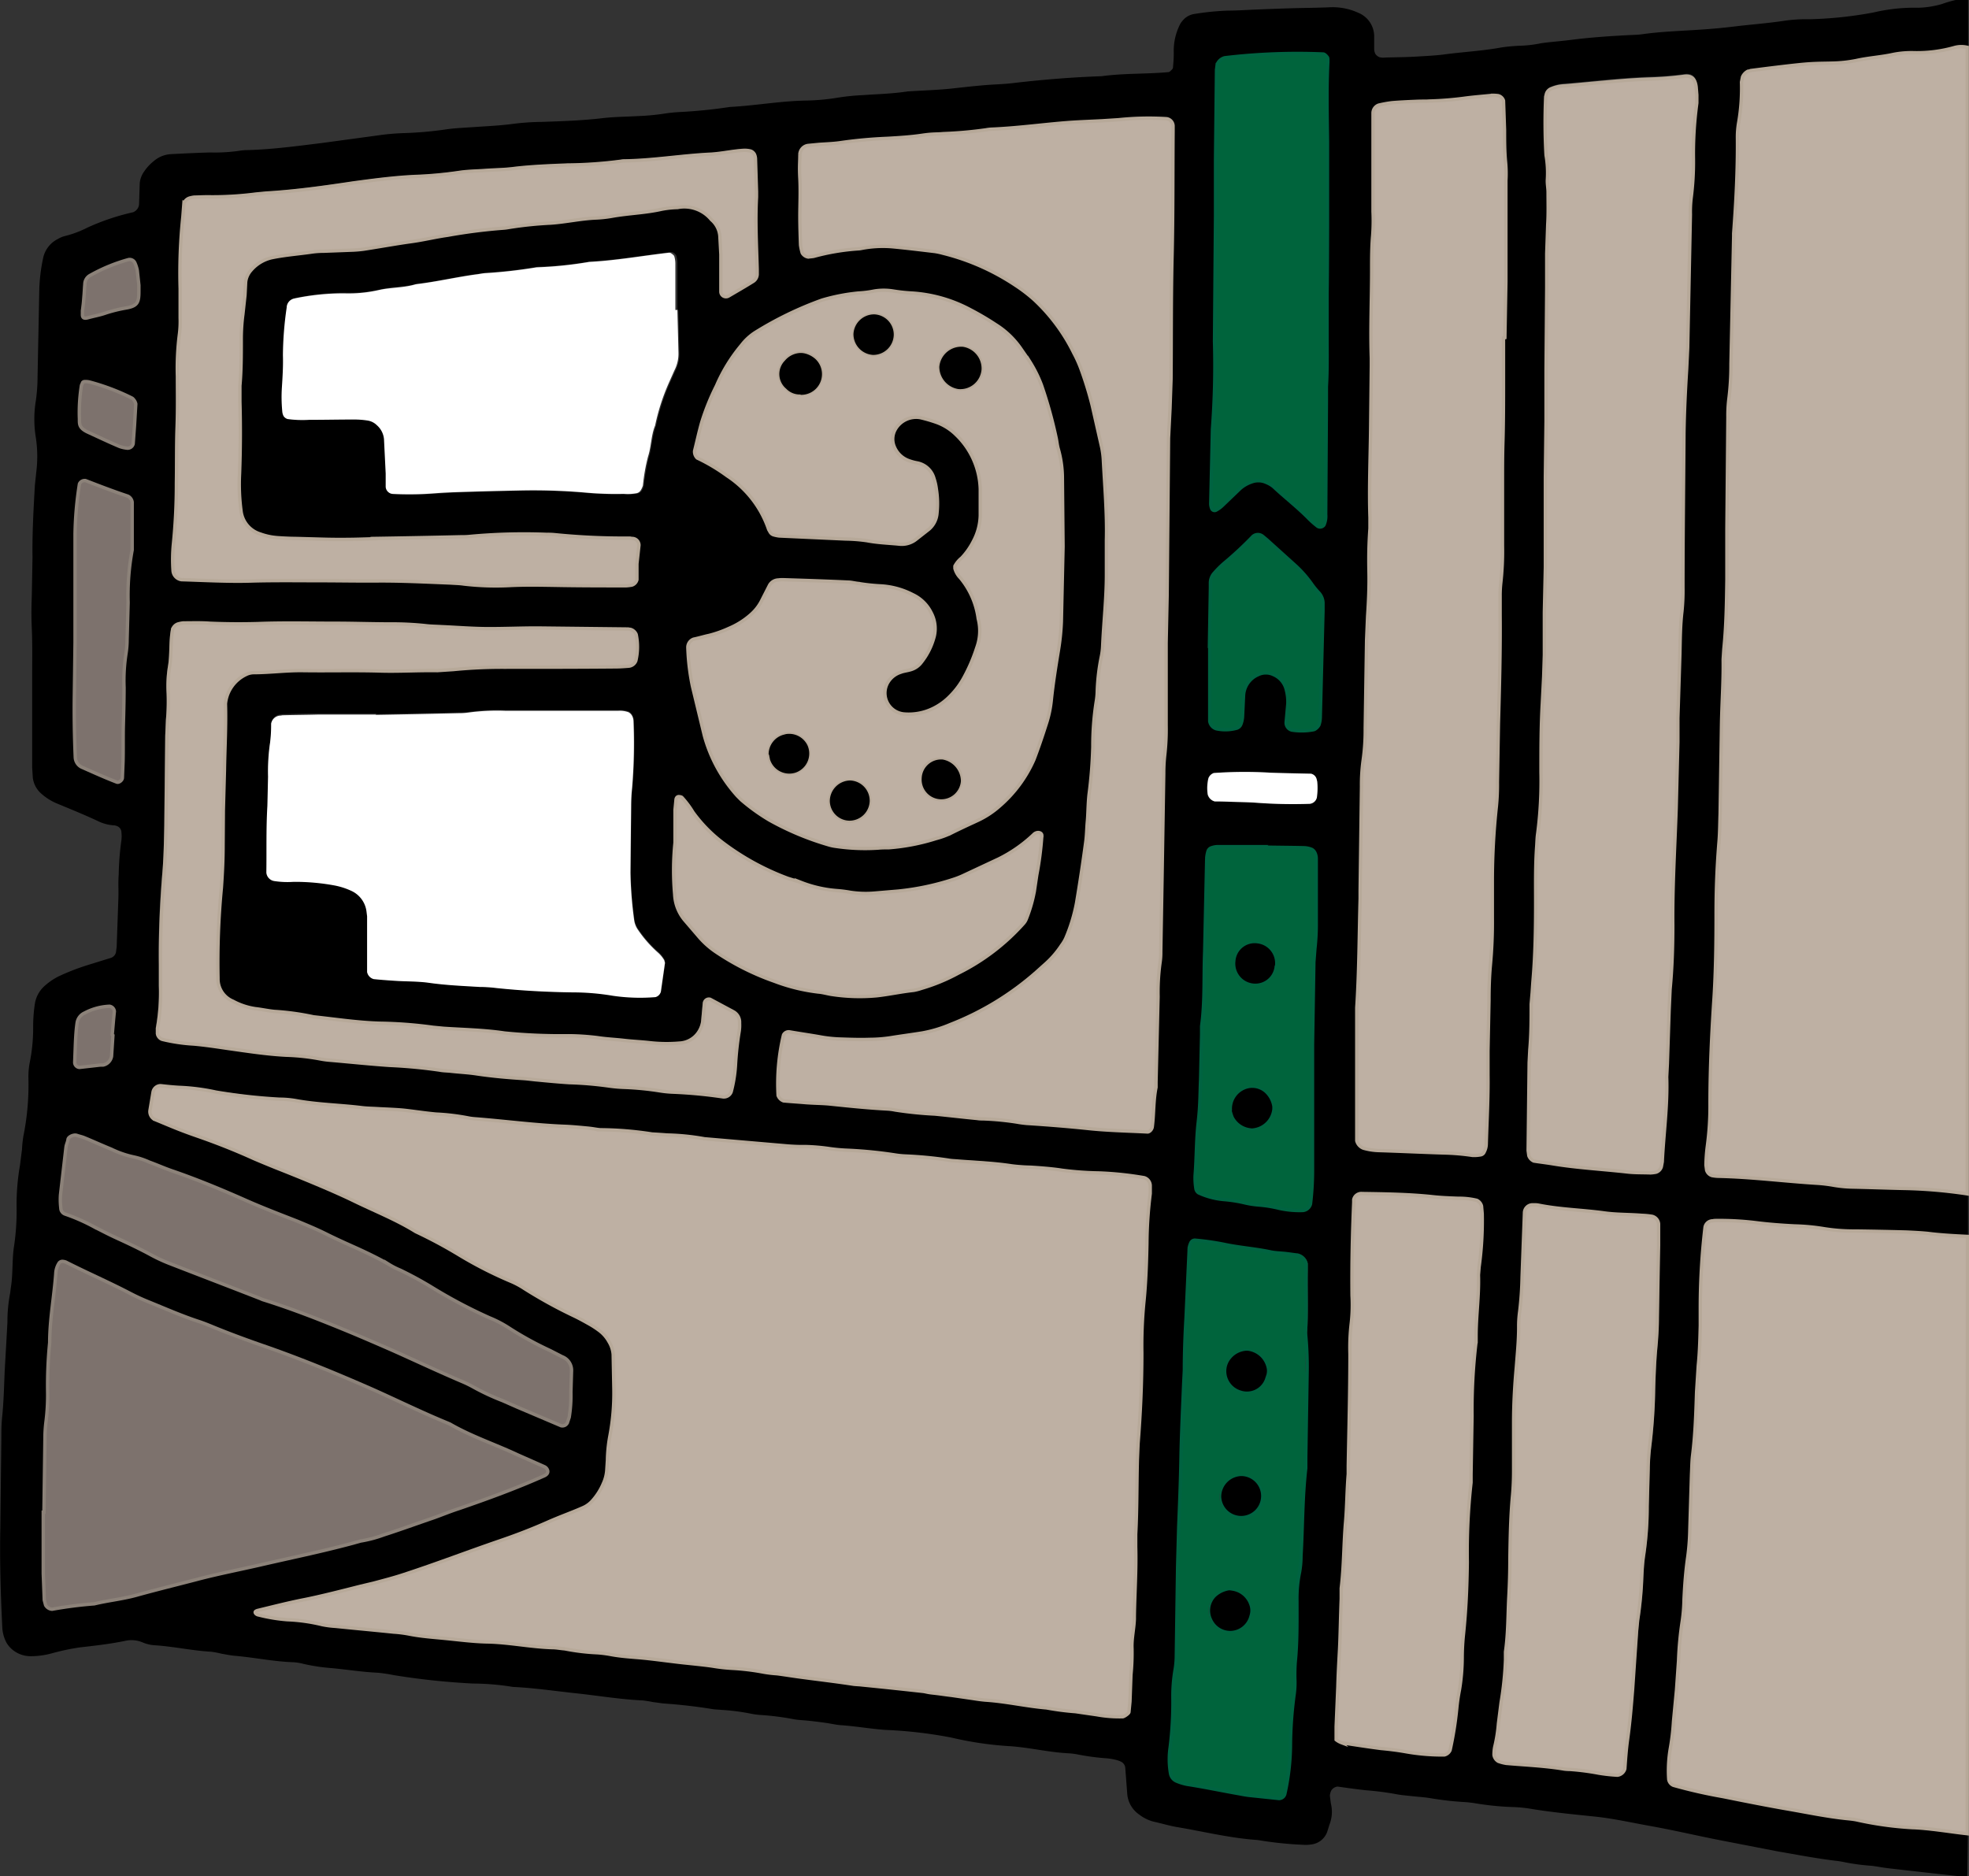 <svg xmlns="http://www.w3.org/2000/svg" xmlns:xlink="http://www.w3.org/1999/xlink" width="104.683" height="99.755" viewBox="0 0 104.683 99.755">
  <rect x="0" y="0" width="104.683" height="99.755" fill="#333333" stroke="none"/>
  <defs>
    <clipPath id="clip-path">
      <rect id="Rectangle_15" data-name="Rectangle 15" width="99.755" height="104.683" fill="none"/>
    </clipPath>
  </defs>
  <g id="DOG" transform="translate(52.341 49.878) rotate(-90)">
    <g id="Group_33" data-name="Group 33" transform="translate(-49.878 -52.341)" clip-path="url(#clip-path)">
      <path id="Path_538" data-name="Path 538" d="M0,104.583c0-.2,0-.377.018-.575q.2-1.833.413-3.666c.036-.288.09-.557.126-.845a11.214,11.214,0,0,1,.18-1.384,5.355,5.355,0,0,0,.09-.557c.126-1.024.323-2.049.5-3.073l.593-3.055c.234-1.2.521-2.408.737-3.612s.413-2.031.521-3.073.234-2.354.431-3.5a7.512,7.512,0,0,0,.072-.845,15.042,15.042,0,0,1,.2-1.977,6.254,6.254,0,0,0,.072-.7,16.749,16.749,0,0,1,.2-1.689c.054-.323.072-.665.108-.988s.054-.575.108-.845a15.167,15.167,0,0,0,.2-1.545c.054-.521.126-1.024.2-1.545a.449.449,0,0,0-.216-.341.79.79,0,0,0-.27-.072l-.413.054a1.851,1.851,0,0,1-1.114-.072l-.4-.126a1.024,1.024,0,0,1-.665-.845,1.9,1.9,0,0,1-.018-.431A19.3,19.3,0,0,1,1.9,67.024a2.174,2.174,0,0,0,.036-.288c.108-1.42.449-2.785.683-4.187.072-.413.2-.827.288-1.24a2.174,2.174,0,0,1,.377-.755,1.474,1.474,0,0,1,1.078-.629l1.42-.108a.413.413,0,0,0,.323-.252,1.42,1.42,0,0,0,.09-.27,3.361,3.361,0,0,0,.072-.413,12.849,12.849,0,0,1,.2-1.545,3.72,3.72,0,0,0,.072-.557c.054-1.042.306-2.049.377-3.091A18.058,18.058,0,0,1,7.368,50.6a23.371,23.371,0,0,0,.413-3.522c.054-.791.2-1.6.252-2.39.018-.234.072-.467.108-.7s.09-.647.126-.988.036-.575.09-.845a14.233,14.233,0,0,0,.216-1.689,4.043,4.043,0,0,1,.072-.557,11.393,11.393,0,0,0,.2-1.545c.018-.18.018-.377.054-.557q.2-1.258.288-2.534c.018-.18.054-.377.072-.557q.059-.276.09-.557c.054-1.186.252-2.354.377-3.522s.288-2.246.341-3.378a13.568,13.568,0,0,0,.18-2.121,38.205,38.205,0,0,1,.449-4.223,7.961,7.961,0,0,0,.126-.845c.036-.845.18-1.689.252-2.534a9.956,9.956,0,0,1,.216-1.4,2.732,2.732,0,0,0,.09-.557c.036-1.042.252-2.067.341-3.091.018-.234.072-.467.108-.7a5.14,5.14,0,0,0,.108-.557c.054-.988.27-1.959.341-2.947a1.977,1.977,0,0,1,.144-.683,1.51,1.51,0,0,0,.09-.97c-.162-.791-.252-1.581-.341-2.372a12.041,12.041,0,0,0-.323-1.528A4.241,4.241,0,0,1,11.7,1.611,1.51,1.51,0,0,1,12.22.478a1.312,1.312,0,0,1,.359-.216,1.959,1.959,0,0,1,.593-.144c1.8-.09,3.594-.144,5.373-.108l4.672.054c.377,0,.755,0,1.132.036.845.09,1.689.108,2.552.144l1.563.09.988.054A7.961,7.961,0,0,1,31,.532l.288.036c.755.126,1.51.054,2.264.18a12.993,12.993,0,0,0,2.121.126,12.238,12.238,0,0,1,2.121.18l.845.108a6.236,6.236,0,0,1,.7.072,13.783,13.783,0,0,0,3.091.27,4.043,4.043,0,0,1,.845.072,9.219,9.219,0,0,0,1.833.18,8.087,8.087,0,0,1,1.276.09,1.6,1.6,0,0,1,.97.539,3.252,3.252,0,0,1,.539.827,12.148,12.148,0,0,1,.557,1.456c.126.413.252.809.377,1.222a.413.413,0,0,0,.306.27l.288.036,2.552.09c.431.018.845-.018,1.276.018a14.848,14.848,0,0,1,1.833.144,1.923,1.923,0,0,0,.431,0,.359.359,0,0,0,.323-.234.756.756,0,0,0,.036-.126,2.228,2.228,0,0,1,.2-.827c.341-.719.647-1.474.952-2.21a2.947,2.947,0,0,1,.521-.845,1.348,1.348,0,0,1,.845-.467l.557-.036H63.76c.845,0,1.707.018,2.552-.018s1.222-.018,1.833,0l1.977.036c1.276-.018,2.552.054,3.828.126l.845.09A6.7,6.7,0,0,0,76.483,1.9a6,6,0,0,1,1.977,0,9.237,9.237,0,0,0,1.276.09l4.529.09a9.129,9.129,0,0,1,1.815.216,1.474,1.474,0,0,1,.97.773,1.366,1.366,0,0,1,.162.4,5.714,5.714,0,0,0,.449,1.186,12.2,12.2,0,0,1,.809,2.408.5.5,0,0,0,.413.323l1.132.036a1.276,1.276,0,0,1,.647.252,2.372,2.372,0,0,1,.521.485,1.527,1.527,0,0,1,.377.9c.036.7.072,1.42.09,2.121a9.128,9.128,0,0,0,.09,1.545,2.569,2.569,0,0,1,.036.431c.036,1.33.216,2.642.377,3.954l.4,2.947a12.309,12.309,0,0,1,.126,1.4,19.605,19.605,0,0,0,.2,2.264c.072.5.09,1.042.126,1.545s.072,1.312.162,1.977a13.161,13.161,0,0,1,.108,1.545c.036,1.078.072,2.174.2,3.253.072.611.072,1.222.108,1.833a12.416,12.416,0,0,0,.126,1.4,8.23,8.23,0,0,1,.09.845,26.529,26.529,0,0,0,.27,2.678c.072,1.366.323,2.714.341,4.1a11.648,11.648,0,0,0,.162,1.689,11.948,11.948,0,0,1,.126,1.276c.054.755.072,1.51.18,2.264,0,.054.018.09.018.144.054.809.072,1.6.162,2.408s.18,1.6.216,2.39c.018.288.036.575.072.845.18,1.545.306,3.109.359,4.654.162,1.168.108,2.354.216,3.54,0,.072.108.162.162.216a.234.234,0,0,0,.144.036,6.644,6.644,0,0,0,.845.036,3.109,3.109,0,0,1,1.366.323.934.934,0,0,1,.234.162.988.988,0,0,1,.341.611,13.959,13.959,0,0,1,.18,1.833c0,.467.036.952.054,1.42s.054,1.312.072,1.977.018,1.042.036,1.563c0,.2.018.377.018.575a3.289,3.289,0,0,1-.305,1.366,1.354,1.354,0,0,1-1.222.827h-.7a.557.557,0,0,0-.27.072.467.467,0,0,0-.162.216.791.791,0,0,0-.018.288c.018.575.018,1.132.054,1.707s.054,1.042.126,1.545c.126.988.18,1.977.359,2.947a9.183,9.183,0,0,1,.09.988,6.158,6.158,0,0,0,.108.988c.072.323.126,1.132.2,1.689.144,1.132.216,2.246.27,3.4a3.487,3.487,0,0,0,.036.431c.126.9.162,1.779.216,2.678s.108,1.51.2,2.264.162,1.689.288,2.534a8.161,8.161,0,0,1,.09,1.42,21.342,21.342,0,0,0,.359,3.378,9.434,9.434,0,0,1,.252,2.39,4.924,4.924,0,0,0,.2,1.258,5.968,5.968,0,0,1,.323,1.384H97.2a1.366,1.366,0,0,0-.018-.7,7.314,7.314,0,0,1-.27-2.1,5.014,5.014,0,0,0-.09-1.132c-.144-.647-.18-1.312-.323-1.959a7.188,7.188,0,0,1-.144-1.258c-.018-.611-.036-1.222-.09-1.833s-.2-1.689-.306-2.534a.423.423,0,0,0-.036-.144.629.629,0,0,0-.305-.288,1.58,1.58,0,0,0-.27-.054,10.692,10.692,0,0,1-2.121-.144,4.564,4.564,0,0,0-.845-.072c-1.707,0-3.4-.09-5.086-.2h-.144l-6.793-.144a14.194,14.194,0,0,1-1.833-.108,7.278,7.278,0,0,0-.988-.054L71.6,91.841H68.9c-1.222-.018-2.462-.036-3.684-.162l-.557-.036c-1.186.018-2.354-.072-3.54-.09l-4.672-.072c-.467,0-.952-.018-1.42-.054-1.312-.108-2.642-.144-3.954-.162s-2.929-.036-4.385-.108c-1.887-.108-3.774-.2-5.661-.216a15.851,15.851,0,0,1-2.264-.144,9.137,9.137,0,0,0-.988-.072l-.27.036a.431.431,0,0,0-.288.288,2.355,2.355,0,0,0-.036.288c-.036,1.8-.27,3.576-.377,5.373a7.944,7.944,0,0,1-.108.845,6.776,6.776,0,0,0-.09.988c-.018.9-.036,1.8-.072,2.7a25.915,25.915,0,0,1-.288,3.378H34c.036-.7.072-1.42.162-2.121a7.983,7.983,0,0,0,.072-1.132q.036-1.348.054-2.7a9.9,9.9,0,0,1,.126-1.689,11.2,11.2,0,0,0,.144-1.545,21.09,21.09,0,0,1,.18-2.121,16.137,16.137,0,0,0,.108-2.121c0-.054-.018-.09-.018-.144a.413.413,0,0,0-.341-.377,37.147,37.147,0,0,0-4.385-.252h-.845c-.7-.036-1.42-.054-2.121-.108l-1.42-.09c-1.132-.036-2.264-.072-3.4-.216-.323-.036-.665-.036-.988-.054l-2.965-.09c-.467-.018-.952-.054-1.4-.108-.755-.108-1.51-.162-2.264-.2a8.947,8.947,0,0,1-1.132-.09,18.169,18.169,0,0,0-2.121-.2L9.9,89.164,8.213,89a12.127,12.127,0,0,1-1.4-.162,6.9,6.9,0,0,0-1.689-.09A.413.413,0,0,0,4.816,89a26.346,26.346,0,0,0-.593,2.624q-.359,1.725-.665,3.468c-.18,1.024-.4,2.031-.5,3.073-.018.18-.036.377-.072.557-.2.97-.234,1.959-.413,2.947s-.216,1.977-.323,2.947ZM39.464,34.659a24.768,24.768,0,0,0,.27-2.714c.018-.234.054-.467.09-.7s.072-.755.09-1.132c.072-1.6.288-3.2.4-4.8a2.749,2.749,0,0,1,.054-.413,11.933,11.933,0,0,0,.2-1.689c.054-.611.144-1.222.216-1.833a12.317,12.317,0,0,0,.072-1.276,8.291,8.291,0,0,1,.054-.845c.162-1.168.18-2.354.377-3.522a5.157,5.157,0,0,0,.072-.845c.018-1.132.27-2.246.377-3.378a11.3,11.3,0,0,0,.252-1.959c.018-.323.054-.665.09-.988a.413.413,0,0,0-.341-.4l-.97-.162a.467.467,0,0,0-.467.234c-.288.737-.611,1.492-.881,2.246s-.755,2.031-1.2,3.019c-.18.4-.341.773-.485,1.168-.557,1.4-1.114,2.8-1.779,4.169a35.039,35.039,0,0,1-1.635,3.289,24.694,24.694,0,0,1-1.2,2.246,21.368,21.368,0,0,0-1.42,2.767,4.421,4.421,0,0,1-.4.755,24.854,24.854,0,0,0-1.438,2.606c-.144.306-.306.593-.467.881a4.8,4.8,0,0,1-.305.467,1.851,1.851,0,0,1-.629.557,1.528,1.528,0,0,1-.665.216l-1.833.036a12.238,12.238,0,0,1-2.534-.216,7.835,7.835,0,0,0-1.258-.126l-.557-.036a2.067,2.067,0,0,1-.683-.18,3.289,3.289,0,0,1-.952-.611,1.42,1.42,0,0,1-.323-.449c-.27-.647-.521-1.312-.809-1.959s-.683-1.653-.97-2.5c-.575-1.707-1.222-3.378-1.779-5.068-.18-.539-.323-1.078-.467-1.635l-.162-.683c-.27-1.006-.521-2.013-.719-3.019s-.377-1.653-.575-2.48c-.018-.036-.054-.108-.09-.108a.222.222,0,0,0-.144.18,8.967,8.967,0,0,0-.288,1.492,9.309,9.309,0,0,1-.234,1.815,5,5,0,0,0-.09.7c-.108,1.024-.2,2.067-.306,3.091-.036.288-.072.557-.108.845a18.186,18.186,0,0,0-.234,1.959c-.054.647-.162,1.4-.18,2.121-.018,1.186-.27,2.336-.306,3.522,0,.18-.036.377-.054.557a1.3,1.3,0,0,1-.018.144,11.5,11.5,0,0,0-.2,1.689,6.4,6.4,0,0,1-.09.7c-.126.647-.144,1.312-.216,1.977s-.162,1.312-.234,1.959-.09,1.042-.18,1.545a9,9,0,0,0-.108.988,12.436,12.436,0,0,1-.18,1.545c-.054.27-.072.557-.108.845s-.126.845-.18,1.258c-.126.934-.234,1.869-.377,2.8-.018.144-.018.288-.036.431Q10.046,47.382,9.866,49c-.018.18-.072.377-.09.557s-.09.647-.126.988l-.162,1.114c-.036.234-.072.467-.09.7-.072,1.078-.341,2.139-.413,3.235a14.322,14.322,0,0,0-.2,1.545c-.036.377-.108.755-.162,1.114a6.757,6.757,0,0,0-.108,1.4.508.508,0,0,0,.252.323l.557.054,1.42.054a11.538,11.538,0,0,0,1.42.054,14.924,14.924,0,0,1,1.545.126h.144c1.222,0,2.444.09,3.684.072h.7c1.312.072,2.642.072,3.972.09l.845.036c1.6.126,3.2.2,4.816.2.9,0,1.8.018,2.7.108s2.067.108,3.109.162,1.8.072,2.678.18h.431a.449.449,0,0,0,.413-.323,17.917,17.917,0,0,0,.252-2.39,17.413,17.413,0,0,1,.144-1.977c.09-.557.108-1.132.162-1.689s.018-.665.072-.988a24.557,24.557,0,0,0,.252-2.821c.018-.18.018-.377.054-.557a21.546,21.546,0,0,0,.216-2.246,4.619,4.619,0,0,1,.054-.557,23.417,23.417,0,0,0,.252-2.534c.018-.323.054-.665.09-.988a10.657,10.657,0,0,0,.108-1.276c.018-.323.018-.665.036-.988l.377-4.367a12.579,12.579,0,0,0,.2-1.977c.018-.234.036-.467.054-.809m7.53,46.8h-.593c-.809,0-1.6,0-2.408-.072l-.7-.036-4.672-.054-.27.036a.485.485,0,0,0-.288.27c-.054.323-.09.647-.144.988-.216,1.312-.288,2.624-.431,3.936-.054.413-.036.845-.054,1.276a2.12,2.12,0,0,0,.036.288.431.431,0,0,0,.288.288l.27.054c1.51.072,3,.288,4.529.234l.7.036,2.821.09,1.132.054c1.132.108,2.264.144,3.4.144,2.085-.018,4.151.108,6.218.18l3.54.09h1.276l3.4.09c.755.018,1.51.036,2.264.108a10.906,10.906,0,0,0,1.276.054c2.732,0,5.481.036,8.213.054,1.132,0,2.264.072,3.4.144l1.132.054,7.08.144a6.287,6.287,0,0,1,.845.054,14.989,14.989,0,0,0,2.121.126,19.984,19.984,0,0,1,2.965.18h.431l.431-.036c.431-.036.611-.252.557-.647a18.151,18.151,0,0,1-.144-1.833c-.054-1.51-.234-3-.359-4.511a2.031,2.031,0,0,0-.144-.683c-.054-.126-.126-.27-.288-.288l-.144-.036a30.7,30.7,0,0,0-3.109.018,5.481,5.481,0,0,1-1.276.072c-.234-.018-.467.036-.7.036-.557,0-1.132.018-1.689-.018l-1.563-.054H84.444l-4.385-.036h-2.7L74.4,82.173H69.582l-2.408-.054H64.928L63.8,82.083l-1.42-.072c-1.222-.072-2.444-.072-3.684-.072a21.638,21.638,0,0,1-3.253-.18c-.234-.036-.467-.036-.7-.054-.988-.072-1.977-.054-2.965-.054-1.42,0-2.839-.018-4.241-.144l-.539-.036M76.465,62.118l1.581.09,1.563.054c2.174.018,4.349,0,6.523.054s4.439.036,6.649.054h.288a.4.4,0,0,0,.377-.341,15.329,15.329,0,0,0-.054-2.552c-.018-.288-.054-.557-.054-.845-.036-.665-.054-1.33-.108-1.977-.108-1.312-.27-2.624-.341-3.954a2.388,2.388,0,0,0-.036-.288,21.567,21.567,0,0,1-.2-2.264c-.018-.377-.036-.755-.09-1.132s-.126-1.222-.162-1.833a24.224,24.224,0,0,0-.234-2.534c-.054-.377-.072-.755-.09-1.132a5.1,5.1,0,0,0-.054-.557.5.5,0,0,0-.485-.431c-.431,0-.845-.036-1.276,0s-1.33.018-1.977,0-1.042.018-1.563.036a2.858,2.858,0,0,0-.413.09.449.449,0,0,0-.216.323c.018.09.018.2.036.288a11.916,11.916,0,0,1,.4,2.372.932.932,0,0,0,.018.144,5.967,5.967,0,0,1,.09,1.689c-.054.755-.162,1.51-.252,2.246a3.74,3.74,0,0,1-.09.413A12.274,12.274,0,0,1,84.588,54,8.193,8.193,0,0,1,83.815,55a9.74,9.74,0,0,1-2.8,2.121,6.54,6.54,0,0,1-.9.4,18.832,18.832,0,0,1-1.887.575L76,58.578a4.475,4.475,0,0,1-.7.09c-1.42.072-2.821.2-4.241.162H69.205c-1.276,0-2.552-.162-3.81-.2a3.468,3.468,0,0,1-.557-.072,11.034,11.034,0,0,0-1.833-.216,3.684,3.684,0,0,1-.557-.054,14.952,14.952,0,0,0-2.39-.18,24.691,24.691,0,0,1-2.534-.2,12.286,12.286,0,0,0-1.42-.09,9.656,9.656,0,0,1-1.132-.09c-1.078-.144-2.156-.306-3.217-.485a9,9,0,0,1-1.887-.575,2.12,2.12,0,0,1-.359-.216,5.032,5.032,0,0,1-.97-.827l-.467-.521a15.293,15.293,0,0,1-2.785-4.565,6.99,6.99,0,0,1-.449-1.492c-.09-.557-.162-1.114-.252-1.671a7.53,7.53,0,0,1-.09-1.132c0-.521.018-1.042.018-1.563a7.134,7.134,0,0,1,.126-1.132c.09-.5.162-1.024.252-1.545a.306.306,0,0,0-.162-.341,11.124,11.124,0,0,0-3.217-.288.485.485,0,0,0-.288.288c-.036.377-.072.755-.09,1.132s-.018.845-.072,1.276c-.108,1.042-.216,2.067-.27,3.109a2.856,2.856,0,0,1-.054.413,20.663,20.663,0,0,0-.216,2.121c-.072.719-.162,1.51-.234,2.246a1.453,1.453,0,0,0-.018.288,14.989,14.989,0,0,1-.18,1.833,5.14,5.14,0,0,0-.072.557q-.108,1.617-.27,3.253c-.108,1.024-.126,2.067-.18,3.109a.346.346,0,0,0,.27.27,20.309,20.309,0,0,1,2.1.2h.288l4.529.108a11.519,11.519,0,0,1,1.833.108,3.522,3.522,0,0,0,.557.036l3.972.072,5.517.09a8.483,8.483,0,0,1,.988.054,11.971,11.971,0,0,0,1.563.072h4.385l2.552.054,8.338.072M81.8,79.963h0l2.965.054h5.373c.323,0,.665,0,.988-.018s1.132-.054,1.689-.054l1.563-.054a.4.4,0,0,0,.27-.288,2.463,2.463,0,0,0,.018-.288c-.054-.521-.09-1.042-.162-1.545a17.953,17.953,0,0,1-.144-1.833c-.018-.234,0-.467-.018-.7s-.036-.845-.072-1.276a6.642,6.642,0,0,0-.126-.7.449.449,0,0,0-.431-.306H88.488c-.431,0-.845.018-1.276-.018s-1.222-.054-1.833-.054c-1.563,0-3.109-.072-4.672-.018h-.431l-3.253-.036c-1.6,0-3.2-.072-4.816-.036h-.557c-.755-.054-1.51-.054-2.264-.054s-1.6-.018-2.408-.072L65.7,72.613l-4.672-.072a11.411,11.411,0,0,1-1.689-.108,9.524,9.524,0,0,0-1.42-.09L52.4,72.271h-.431c-1.941-.054-3.864-.054-5.8-.18H39.122a.575.575,0,0,0-.4.359,3.27,3.27,0,0,0-.126.845c-.054,1.132-.108,2.264-.126,3.4a11.967,11.967,0,0,1-.126,1.545,1.815,1.815,0,0,0,.018.413.252.252,0,0,0,.162.216.917.917,0,0,0,.413.108c1.222.036,2.444.108,3.684.09H43.9l2.7.054c.611,0,1.222.018,1.833.072a24.529,24.529,0,0,0,2.552.108H52.96a37.4,37.4,0,0,1,3.954.216,11.7,11.7,0,0,0,1.276.054l3.109.054c1.941.054,3.864.09,5.8.09h.988a6.112,6.112,0,0,1,.7.036,15.041,15.041,0,0,0,1.977.09h3.4c.665,0,1.33-.018,1.977.018,1.132.054,2.264.036,3.4.036H81.8M70.7,56.511l3.648-.072a5.714,5.714,0,0,0,1.545-.216c.18-.054.377-.054.557-.108a23.667,23.667,0,0,0,2.857-.791,6.882,6.882,0,0,0,1.258-.629l.7-.485A4.529,4.529,0,0,0,82.521,52.9c.27-.431.557-.881.791-1.348a7.565,7.565,0,0,0,.881-3.109,9.148,9.148,0,0,1,.108-.988,3.163,3.163,0,0,0,0-.988,5.589,5.589,0,0,1-.108-.845,8.064,8.064,0,0,0-.377-1.941,18.563,18.563,0,0,0-1.725-3.558,2.875,2.875,0,0,0-.665-.719,7.75,7.75,0,0,0-2.156-1.33,12.561,12.561,0,0,0-1.959-.791c-.5-.144-1.006-.252-1.51-.377a.467.467,0,0,0-.377.144,9.7,9.7,0,0,1-.952,1.581,5.531,5.531,0,0,1-2.857,2.21l-.126.072a.323.323,0,0,0-.162.216,1.779,1.779,0,0,0-.054.27c-.054,1.186-.108,2.354-.162,3.54a8.627,8.627,0,0,1-.09,1.132c-.108.557-.108,1.132-.18,1.689a1.222,1.222,0,0,0,.27.934l.521.665a1.24,1.24,0,0,0,.863.431,4.816,4.816,0,0,0,1.276-.036,2.821,2.821,0,0,0,.557-.126,1.171,1.171,0,0,0,.845-.881,2.5,2.5,0,0,1,.108-.413,1.312,1.312,0,0,1,.737-.809,1.042,1.042,0,0,1,.952.054,1.276,1.276,0,0,1,.611,1.33c-.072.27-.144.557-.234.809a2.857,2.857,0,0,1-.665,1.078,4.169,4.169,0,0,1-2.893,1.294h-1.42a3.037,3.037,0,0,1-1.348-.359,3.72,3.72,0,0,1-.934-.647,1.4,1.4,0,0,0-.431-.359h-.126a1.15,1.15,0,0,0-.485.288,4.259,4.259,0,0,1-2.174.952,2.588,2.588,0,0,1-1.527-.072,9.04,9.04,0,0,1-1.563-.665,4.259,4.259,0,0,1-1.024-.755,3.235,3.235,0,0,1-.665-.9,2.965,2.965,0,0,1-.288-1.51,1.114,1.114,0,0,1,1.689-.881,1.222,1.222,0,0,1,.521.647,5.039,5.039,0,0,1,.144.557,1.078,1.078,0,0,0,.4.575,3.684,3.684,0,0,0,1.384.683,1.779,1.779,0,0,0,1.24-.162,2.067,2.067,0,0,0,.97-.988,4.187,4.187,0,0,0,.467-1.761,10.673,10.673,0,0,1,.126-1.132c.018-.18.072-.377.072-.557.054-1.132.09-2.264.126-3.4a1.565,1.565,0,0,0-.018-.288.557.557,0,0,0-.27-.467l-.881-.449a2.462,2.462,0,0,1-.665-.521,4.2,4.2,0,0,1-.755-1.186,6.236,6.236,0,0,1-.377-1.06c-.054-.27-.144-.557-.2-.827a.467.467,0,0,0-.431-.305,11.842,11.842,0,0,0-2.1.252l-2.606.629a8.112,8.112,0,0,0-3.2,1.761l-.2.2a10.369,10.369,0,0,0-1.078,1.492A14.988,14.988,0,0,0,54.846,44a2.3,2.3,0,0,0-.09.413,9.528,9.528,0,0,0-.09,2.264c.018.18.018.377.018.557a11.035,11.035,0,0,0,.485,2.5,4.439,4.439,0,0,0,.288.791c.234.467.449.934.665,1.4a4.8,4.8,0,0,0,.773,1.186,6.973,6.973,0,0,0,2.48,1.833c.611.252,1.24.449,1.869.647a5.912,5.912,0,0,0,1.24.27c.9.09,1.779.234,2.66.377a12.29,12.29,0,0,0,1.545.162l4.007.09M19.354,2.329H16.1l-1.42.054-.27.072a.431.431,0,0,0-.216.306A22,22,0,0,1,14.5,5.007c.18.737.252,1.474.449,2.21q.449,1.635.863,3.289c.27,1.1.5,2.21.755,3.307.413,1.8.773,3.594,1.276,5.355a6.559,6.559,0,0,0,.323,1.222c.288.9.611,1.779.917,2.678.162.449.323.881.485,1.33A45.361,45.361,0,0,0,21.3,28.89c.09.18.2.27.306.216a.323.323,0,0,0,.2-.18l.629-1.42a36.053,36.053,0,0,1,1.635-3.594l.054-.126c.539-1.348,1.2-2.66,1.8-4.007.845-1.941,1.635-3.864,2.3-5.769.306-.9.629-1.779.988-2.642.108-.27.216-.521.306-.791.305-.9.683-1.761,1.024-2.624A10.963,10.963,0,0,1,31,6.93c.593-1.132,1.1-2.3,1.671-3.432a.5.5,0,0,0,.036-.126.216.216,0,0,0-.108-.234,1.114,1.114,0,0,0-.539-.162c-1.222-.09-2.426-.323-3.666-.323a23.308,23.308,0,0,0-2.678-.108,11.3,11.3,0,0,1-1.545-.09,7.188,7.188,0,0,0-.845-.054l-3.954-.054M61.783,19.995h.036V16.886c0-.611-.018-1.222-.036-1.833,0-.054-.018-.09-.018-.144a.521.521,0,0,0-.431-.485,7.8,7.8,0,0,1-.988-.054,10.5,10.5,0,0,0-1.833-.108l-1.563-.036c-1.186-.054-2.354-.036-3.54-.054a.5.5,0,0,0-.449.449,4.6,4.6,0,0,0-.036.988,11.518,11.518,0,0,1-.18,2.121,3.81,3.81,0,0,1-.288.934,1.4,1.4,0,0,1-1.078.827l-.288.036h-3a.485.485,0,0,0-.377.359c-.036.377-.054.755-.09,1.132s-.018,1.24-.108,1.833c-.126.9-.162,1.779-.216,2.678-.018.288-.036.557-.054.845-.144,1.366-.216,2.732-.234,4.1a12.778,12.778,0,0,1-.162,2.121,10.028,10.028,0,0,0-.072,2.264.4.4,0,0,0,.288.288l1.528.216.144-.036a1.635,1.635,0,0,0,.431-.359,6.452,6.452,0,0,1,1.168-1.024,1.2,1.2,0,0,1,.521-.216,21.206,21.206,0,0,1,2.534-.2l3.54.036a9.558,9.558,0,0,1,.988.054,25.818,25.818,0,0,0,3.54.072.611.611,0,0,0,.27-.072.449.449,0,0,0,.2-.2A1.366,1.366,0,0,0,62,32.862q0-2.965,0-5.948a11.268,11.268,0,0,0-.09-1.977,3.611,3.611,0,0,1-.036-.557q-.036-2.192-.09-4.385m9.381-.108h.018c-.018-.611-.036-1.222-.036-1.833s.036-1.6.054-2.408c0-.288.018-.557.036-.845a3.379,3.379,0,0,1,.2-.97,1.456,1.456,0,0,1,1.24-1.024,10.747,10.747,0,0,1,1.977-.072q1.9.072,3.828.018h.845c.809.072,1.6.072,2.408.072a10.207,10.207,0,0,1,1.42.09l.988.108.7.036a1.132,1.132,0,0,1,.629.288,2.049,2.049,0,0,1,.683,1.2c.108.647.18,1.312.27,1.959.036.234.036.467.054.7s.036.952.054,1.42a6.541,6.541,0,0,0,.054.7c.126.845.288,1.671.4,2.516s.234,1.294.341,1.959a29.1,29.1,0,0,1,.377,2.947,2.21,2.21,0,0,0,.036.288,20.186,20.186,0,0,1,.234,2.246c.054.809.234,1.581.27,2.39a6.593,6.593,0,0,0,.09.845c.144.881.18,1.779.377,2.66a5.05,5.05,0,0,1,.09.845,1.833,1.833,0,0,1-.647,1.8,1.276,1.276,0,0,1-.863.449l-.988.054H84.318a.27.27,0,0,0-.234.4c.27.449.521.9.791,1.33a.467.467,0,0,0,.359.2h.288c1.276-.036,2.552-.108,3.828-.036h.288l1.707-.054a.665.665,0,0,0,.27-.054.377.377,0,0,0,.18-.2,1.294,1.294,0,0,0,.036-.413c-.036-.575-.162-1.114-.2-1.689-.072-1.563-.341-3.091-.359-4.654a.969.969,0,0,0-.018-.144,23.255,23.255,0,0,1-.2-2.821c-.036-.934-.072-1.887-.18-2.821-.054-.521-.072-1.042-.108-1.545s-.036-.952-.108-1.42c-.108-.791-.18-1.6-.216-2.39-.054-1.078-.18-2.156-.341-3.235-.216-1.545-.431-3.091-.539-4.636-.018-.18-.036-.377-.054-.557a17.808,17.808,0,0,1-.144-2.552c0-.234,0-.467-.018-.7a.768.768,0,0,0-.054-.27.467.467,0,0,0-.288-.288l-.7-.054a28.555,28.555,0,0,0-3.828-.144H82.917a5.373,5.373,0,0,1-.845-.036,14.287,14.287,0,0,0-2.264-.108c-.9,0-1.8.018-2.7-.018s-1.977-.036-2.965-.036a31.79,31.79,0,0,1-3.253-.162,8.392,8.392,0,0,0-1.42-.018.521.521,0,0,0-.467.449c-.036,1.222-.108,2.462-.072,3.684s.018,2.354.018,3.54-.018,1.977-.018,2.983c0,1.366-.072,2.732-.108,4.1a4.6,4.6,0,0,1-.054.7A14.682,14.682,0,0,0,68.7,27.2q.054,1.348,0,2.7c-.036.9-.018,2.264-.036,3.4a2.7,2.7,0,0,0,.036.288.4.4,0,0,0,.288.27h.845l.988.108a.359.359,0,0,0,.359-.359c0-.054.018-.09.018-.144a36.174,36.174,0,0,1,.18-3.954,3.6,3.6,0,0,0,.018-.431,34.666,34.666,0,0,0-.108-4.1,3.472,3.472,0,0,1-.018-.431q-.054-2.336-.09-4.672M83.33,36.006h2.408a1.384,1.384,0,0,0,.413-.054.35.35,0,0,0,.18-.18.216.216,0,0,0,.018-.144c-.162-1.4-.413-2.8-.485-4.205a20.578,20.578,0,0,1-.288-2.8,26.322,26.322,0,0,1-.306-2.66c-.018-.18-.054-.377-.072-.557-.144-1.078-.4-2.139-.521-3.2-.18-.647-.144-1.312-.305-1.959a7.224,7.224,0,0,1-.18-1.833,12.635,12.635,0,0,0-.27-2.66.5.5,0,0,0-.485-.413,18.33,18.33,0,0,0-2.552-.252c-.557.018-1.132-.036-1.689-.054a7.889,7.889,0,0,0-1.276.018.647.647,0,0,0-.27.072.377.377,0,0,0-.162.216,5.822,5.822,0,0,0-.036,1.132c0,.809.018,1.6.018,2.408a4.8,4.8,0,0,1-.054.7.9.9,0,0,1-.252.5,1.114,1.114,0,0,1-.737.377l-1.833.09h-.737a.4.4,0,0,0-.377.341,17.325,17.325,0,0,0,.018,2.121c.018.431.054.845.072,1.276q.054,1.617.09,3.253a32.258,32.258,0,0,1-.108,3.54,17.7,17.7,0,0,0-.072,2.121,2.57,2.57,0,0,0,.036.7.341.341,0,0,0,.162.216.989.989,0,0,0,.252.108,11.343,11.343,0,0,1,1.527.27c.5.162,1.114.162,1.653.377a11.321,11.321,0,0,1,2.282.737l.647.288a1.941,1.941,0,0,0,.952.216l2.264-.054M31.808,88.139l1.725.072h1.132a.453.453,0,0,0,.4-.341,4.2,4.2,0,0,0,.054-.557,17.959,17.959,0,0,1,.126-1.977c.162-1.168.2-2.354.413-3.522a1.078,1.078,0,0,0,.018-.144c0-.054,0-.09,0-.144a.431.431,0,0,0-.431-.467l-3.4-.126a18.184,18.184,0,0,1-1.833-.126,5.551,5.551,0,0,0-.845-.054c-.7,0-1.42-.072-2.121-.126-.988-.09-1.977-.144-2.965-.144H21.547c-.431,0-.845-.018-1.276-.054a30.674,30.674,0,0,0-3.4-.144c-.665,0-1.33-.018-1.977-.054-.988-.054-1.977-.054-2.965-.18H11.5a17.433,17.433,0,0,1-2.246-.216l-1.114-.144a7.854,7.854,0,0,1-1.258-.2,2.227,2.227,0,0,0-.413-.036.467.467,0,0,0-.341.234,2.3,2.3,0,0,0-.108.413A29.505,29.505,0,0,1,5.715,83.2a2.5,2.5,0,0,0-.018.288,12.993,12.993,0,0,1-.2,1.545c-.054.323-.072.647-.108.988a.467.467,0,0,0,.341.4c.521.054,1.042.072,1.545.144.881.126,1.779.2,2.678.27l3.109.252.557.054a19.461,19.461,0,0,0,2.246.216c.377.018.755.036,1.132.09a17.665,17.665,0,0,0,2.678.2l1.977.054a11.051,11.051,0,0,1,1.132.072,28.648,28.648,0,0,0,3.109.216c.7.018,1.42.054,2.121.108s1.132.09,1.689.09l2.1.036M7.26,71.031c-.054.072-.144.144-.144.234-.108.7-.216,1.4-.306,2.1-.054.413-.09.845-.162,1.258a11.16,11.16,0,0,0-.18,2.1.449.449,0,0,0,.252.306,18.562,18.562,0,0,0,2.228.359,9.829,9.829,0,0,1,.988.144,10.748,10.748,0,0,0,1.689.144,12.526,12.526,0,0,1,1.276.072c1.276.108,2.534.2,3.81.2a31.377,31.377,0,0,1,4.241.2h.431l3.109.054a30.3,30.3,0,0,1,3.954.216h.288c1.078,0,2.174.162,3.253.126l.431.036a17.971,17.971,0,0,0,2.821.162l.413-.036a.467.467,0,0,0,.306-.252,4.025,4.025,0,0,0,.108-.988c.018-.467.036-.934.072-1.42.126-1.222.144-2.444.162-3.684a.413.413,0,0,0-.323-.4h-.144c-1.653-.072-3.307-.108-4.96-.09a8.5,8.5,0,0,1-1.42-.036,11.105,11.105,0,0,0-1.689-.072c-1.977,0-3.972-.054-5.948-.09h-.431c-.845-.072-1.689-.072-2.552-.144-1.168-.09-2.354-.09-3.522-.234h-.557c-.9-.036-1.8-.036-2.7-.09s-1.312-.09-1.977-.09l-2.121-.09h-.7M64.1,23.247c.018.27.036.557.072.827.09.9.126,1.8.126,2.678,0,1.977.018,3.972.018,5.948,0,.234.018.467.036.7a.449.449,0,0,0,.27.306,3.217,3.217,0,0,0,1.4.018.467.467,0,0,0,.27-.306c0-.054.018-.09.018-.144.018-1.6.054-3.217.054-4.816,0-.845-.036-1.707-.036-2.552s.072-1.689.108-2.552c.018-.288.018-.575.054-.845a16.767,16.767,0,0,0,.09-1.833c.018-.988.036-1.977.036-2.965,0-1.366.036-2.732-.018-4.1q-.054-1.276.018-2.552c.018-.467.018-.934.018-1.42a1.925,1.925,0,0,0-.054-.27.449.449,0,0,0-.288-.288c-.647-.126-1.312-.036-1.977-.162a6.505,6.505,0,0,0-1.42-.072,11.2,11.2,0,0,1-1.42-.036l-.845-.036-4.816-.054c-.845-.018-1.707-.018-2.552-.108a47.579,47.579,0,0,0-4.8-.18H47.335a10.782,10.782,0,0,1-2.246-.162H44.8a.377.377,0,0,0-.306.252,9.29,9.29,0,0,0-.252,1.671c-.054.611-.144,1.222-.234,1.815-.144,1.024-.323,2.049-.377,3.091a11.68,11.68,0,0,1-.2,1.833,4.727,4.727,0,0,0-.072.557c-.09,1.042-.18,2.067-.27,3.109a26.813,26.813,0,0,1-.252,2.678c-.036.18-.036.377-.054.557-.036.467-.072.934-.144,1.4a24.187,24.187,0,0,0-.252,2.534c-.018.234-.054.467-.072.7-.054.557-.108,1.132-.144,1.689A19.065,19.065,0,0,1,42,32.287a7.566,7.566,0,0,0-.072.845c-.036.611-.09,1.222-.18,1.833a5.787,5.787,0,0,0-.072.7,24.992,24.992,0,0,1-.252,2.678.413.413,0,0,0,.27.431,7.242,7.242,0,0,0,1.4.234,16.677,16.677,0,0,1,1.833.2,2.211,2.211,0,0,0,.431.018.629.629,0,0,0,.593-.323l.665-1.24a.245.245,0,0,0-.2-.306l-.988-.09a1.33,1.33,0,0,1-.4-.126,1.294,1.294,0,0,1-.737-1.114,7.961,7.961,0,0,1,.018-1.545c.054-.467.09-.934.126-1.4s.072-.934.144-1.4a13.225,13.225,0,0,0,.108-1.545c.036-1.132.09-2.264.144-3.4s.2-2.156.252-3.253c.018-.18.018-.377.054-.557a23.146,23.146,0,0,0,.216-2.821c.018-1.186.216-2.354.341-3.522a13.928,13.928,0,0,0,.288-2.031c.036-.323.108-.647.144-.988a3.63,3.63,0,0,1,.4-1.2,1.276,1.276,0,0,1,1.222-.791,41.639,41.639,0,0,1,4.816.18c.755.072,1.51.09,2.264.09l1.833.036,2.121.054c1.186.018,2.354.09,3.54.054a1.923,1.923,0,0,1,1.545,1.078.952.952,0,0,1,.108.413c.018.9.126,1.779.108,2.678-.018,1.312.018,2.642-.018,3.972-.018,1.042.036,2.085.018,3.127M26.794,69.486c.881,0,1.492-.036,2.1,0,1.078.072,2.174.018,3.253.036h.431a.593.593,0,0,0,.467-.467c.036-.18.054-.377.072-.557s.036-.575.09-.845c.18-.827.234-1.689.413-2.516.108-.5.144-1.024.216-1.528a.234.234,0,0,0-.144-.216.863.863,0,0,0-.4-.09l-3.54-.162c-.934-.054-1.887-.108-2.821-.09l-.7-.036c-1.312-.054-2.642-.126-3.954-.144S19.84,62.8,18.6,62.747l-2.121-.054-4.816-.072a4.6,4.6,0,0,1-.7-.072,8.355,8.355,0,0,0-1.438-.2,19.5,19.5,0,0,1-2.678-.18,4.439,4.439,0,0,0-1.4.018.539.539,0,0,0-.413.341,2.821,2.821,0,0,0-.162.539c-.162.934-.341,1.851-.5,2.785-.036.18-.072.377-.09.557-.054.521-.108,1.024-.162,1.545a.323.323,0,0,0,.234.306,13.187,13.187,0,0,0,2.516.306,22.377,22.377,0,0,1,2.821.2,4.455,4.455,0,0,0,.7.036c.323.018.665,0,.988.018,1.078.108,2.174.072,3.253.09a6.9,6.9,0,0,1,1.545.144,4.961,4.961,0,0,0,.845.072c1.545.09,3.109.072,4.654.252h.557l4.547.072m57.362,1.06c1.186.018,2.354.018,3.54.072h4.529c1.42-.018,2.821-.054,4.241.018h.144c.054-.018.108,0,.126-.036s.162-.144.162-.216a32.832,32.832,0,0,0-.2-5.229.593.593,0,0,0-.359-.4l-.288-.036-4.816-.054H88.29l-6.649-.054c-1.563-.018-3.109.054-4.672-.108l-3.954-.09a.737.737,0,0,0-.27.054.162.162,0,0,0-.072.234,1.473,1.473,0,0,0,.252.341l.881.917a1.779,1.779,0,0,1,.359.611,1.024,1.024,0,0,1-.036.827,1.4,1.4,0,0,1-.216.359c-.575.611-1.1,1.294-1.707,1.887a4.937,4.937,0,0,0-.377.431.234.234,0,0,0-.054.126.252.252,0,0,0,.108.234,1.15,1.15,0,0,0,.557.09l5.948.036h.845c.9.054,1.8.036,2.7.036h2.264M25.734,30.346h1.078a.773.773,0,0,0,.773-.5l.323-.629a17.791,17.791,0,0,1,1.222-2.228,6.038,6.038,0,0,0,.521-1.006,26.471,26.471,0,0,1,1.581-3,19.336,19.336,0,0,0,.952-1.743,6.894,6.894,0,0,1,.323-.629c.323-.575.611-1.168.881-1.761s.467-1.024.719-1.545.467-1.024.683-1.545c.377-.917.719-1.851,1.114-2.75.557-1.258,1.06-2.516,1.528-3.81.162-.449.341-.881.5-1.312a3.935,3.935,0,0,0,.27-.809,5.158,5.158,0,0,1,.413-1.2c.2-.485.413-.952.611-1.438a3.353,3.353,0,0,0,.126-.4c.036-.126-.054-.431-.216-.467s-.27-.09-.4-.108l-2.534-.288a3.72,3.72,0,0,0-.7.018.341.341,0,0,0-.323.234A10.1,10.1,0,0,1,34.5,4.971c-.216.413-.431.827-.629,1.276s-.5,1.114-.809,1.653a8.679,8.679,0,0,0-.485,1.024l-1.869,4.888-.054.126c-.521,1.617-1.132,3.2-1.779,4.762q-.467,1.114-.952,2.21c-.539,1.2-1.1,2.39-1.617,3.612a5.985,5.985,0,0,1-.306.629,12.49,12.49,0,0,0-.719,1.545l-.341.773-.988,2.336a.288.288,0,0,0,.18.341l.27.09a7.188,7.188,0,0,0,1.33.09M54.721,67.06h.018V64.652a1.006,1.006,0,0,0-.054-.27.288.288,0,0,0-.18-.2,1.581,1.581,0,0,0-.413-.072L49.15,64a36.361,36.361,0,0,1-3.954-.162h-.431l-2.408-.054c-.755-.018-1.51-.036-2.264-.126s-1.887-.09-2.821-.162a3.415,3.415,0,0,0-.7.036.323.323,0,0,0-.234.144,4.025,4.025,0,0,0-.359,1.366,7.4,7.4,0,0,1-.18,1.114,4.977,4.977,0,0,0-.108.7,6.614,6.614,0,0,1-.18,1.114,5.032,5.032,0,0,0-.108,1.258.467.467,0,0,0,.341.4,15.184,15.184,0,0,0,1.689.108h6.793l4.385.072.7.054a11.843,11.843,0,0,0,1.42.072h3.4a.7.7,0,0,0,.27-.054.413.413,0,0,0,.216-.18,1.168,1.168,0,0,0,.09-.413c.018-.755.036-1.51.036-2.264m.234-31.179a14.448,14.448,0,0,0-2.785.018,2.282,2.282,0,0,0-1.42.575l-.863.737a4.546,4.546,0,0,0-.755.845,13.567,13.567,0,0,0-1.581,3.145,9.686,9.686,0,0,0-.575,2.336c-.018.234-.09.467-.126.7a9.92,9.92,0,0,0-.072,2.408c.072.647.234,1.294.288,1.959a2.785,2.785,0,0,0,.108.413A9.9,9.9,0,0,0,48,50.94a11.465,11.465,0,0,0,2.66,3.468.755.755,0,0,0,.234.144,7.566,7.566,0,0,0,1.492.431l.845.126a17.126,17.126,0,0,0,2.1.27c.108,0,.162-.09.162-.2a.341.341,0,0,0-.108-.234A7.566,7.566,0,0,1,54.092,53.1l-.9-1.923a4.438,4.438,0,0,1-.2-.521,13.855,13.855,0,0,1-.611-2.911c-.036-.431-.072-.845-.108-1.276a5.445,5.445,0,0,1,.036-1.276,6.884,6.884,0,0,0,.09-.7,6.6,6.6,0,0,1,.431-1.9l.234-.665a13.5,13.5,0,0,1,1.9-3.468,7.673,7.673,0,0,1,1.617-1.581,4.871,4.871,0,0,0,.791-.593.288.288,0,0,0,.036-.126c.018-.09-.036-.162-.144-.18l-.557-.054H54.972M65.359,64.328H61.442a.5.5,0,0,0-.4.341,2.3,2.3,0,0,0,.036,1.114.359.359,0,0,0,.2.2,1.33,1.33,0,0,0,.413.09l1.132.054a1.276,1.276,0,0,1,1.1.773.934.934,0,0,1,0,.827,1.168,1.168,0,0,1-.845.683,2.479,2.479,0,0,1-.7.072l-.988-.09a.4.4,0,0,0-.413.306,3.414,3.414,0,0,0,.018,1.132.27.27,0,0,0,.054.126.575.575,0,0,0,.2.18,1.33,1.33,0,0,0,.413.072l5.661.144h.431a.845.845,0,0,0,.521-.216,4.368,4.368,0,0,1,.431-.359,6.057,6.057,0,0,0,1.024-.952l1.348-1.456.18-.216a.4.4,0,0,0,0-.521,18.852,18.852,0,0,1-1.438-1.545,5.319,5.319,0,0,0-.5-.5.791.791,0,0,0-.5-.216h-.288l-3.163-.054m.234-60.328-2.7-.036c-1.132-.018-2.264,0-3.378.054a.611.611,0,0,0-.539.4c-.27.593-.557,1.186-.773,1.815a.259.259,0,0,0,.234.288l.845.036c.665,0,1.312-.018,1.977.018s1.312.054,1.977.036a9.345,9.345,0,0,1,1.833.108,4.8,4.8,0,0,0,.7.054l1.977.054a13.315,13.315,0,0,1,2.8.216h2.534a.413.413,0,0,0,.323-.234c.252-.755.539-1.51.827-2.246a.306.306,0,0,0-.18-.323,18.708,18.708,0,0,0-2.66-.234h-5.8M58.674,67.509a23.111,23.111,0,0,0-.018-3,.467.467,0,0,0-.288-.288,2.282,2.282,0,0,0-.845-.036.521.521,0,0,0-.377.377c-.018.288-.018.557-.018.845s-.018.934-.054,1.4a26,26,0,0,0-.054,2.8.431.431,0,0,0,.341.377,3.541,3.541,0,0,0,.845.018l.144-.036a.4.4,0,0,0,.27-.288c.018-.845.036-1.689.054-2.192M77.148,7.11h0l1.132.072a.5.5,0,0,0,.234-.126.27.27,0,0,0,.09-.108A11.878,11.878,0,0,0,79.448,4.7a.97.97,0,0,0,.018-.27c0-.036-.054-.072-.072-.09l-.126-.054a9.165,9.165,0,0,0-1.689-.108.873.873,0,0,0-.809.467c-.162.341-.5,1.114-.755,1.671a1.815,1.815,0,0,0-.09.413.305.305,0,0,0,.234.306l.988.072m7.44.234.791-.09a1.9,1.9,0,0,0,.4-.126.305.305,0,0,0,.18-.341A9.038,9.038,0,0,0,85.109,4.7a.539.539,0,0,0-.467-.27c-.467-.036-.934-.054-1.4-.126H83.1c-.108,0-.27.18-.234.288s.144.647.252.952a7.692,7.692,0,0,1,.27,1.1c.108.575.306.665.881.665h.323M44.711,6h0l.827.072.413.036a.306.306,0,0,0,.27-.252,3.073,3.073,0,0,0-.359-1.33.683.683,0,0,0-.539-.4c-.377-.054-.737-.054-1.114-.09L43.237,4a.27.27,0,0,0-.27.252l.126,1.114V5.51a.575.575,0,0,0,.467.449l1.114.072" transform="translate(0 0.007)"/>
      <path id="Path_539" data-name="Path 539" d="M0,13.891a25.882,25.882,0,0,0,.288-3.378c.018-.9.054-1.8.072-2.7a6.776,6.776,0,0,1,.09-.988,7.936,7.936,0,0,0,.108-.845C.665,4.187.9,2.408.934.611A2.394,2.394,0,0,1,.97.323.431.431,0,0,1,1.258.036L1.527,0a9.137,9.137,0,0,1,.988.072A15.9,15.9,0,0,0,4.78.216c1.887,0,3.774.09,5.661.216,1.456.09,2.929.108,4.385.108S17.467.593,18.779.7c.467.036.934.036,1.42.054l4.672.072c1.186.018,2.354.108,3.54.09l.557.036c1.222.126,2.444.144,3.684.162h2.7l5.948.054a7.318,7.318,0,0,1,.988.054,14.2,14.2,0,0,0,1.833.108l6.793.144h.144c1.689.126,3.4.216,5.086.2a4.562,4.562,0,0,1,.845.072,10.677,10.677,0,0,0,2.121.144l.27.054a.629.629,0,0,1,.306.288.423.423,0,0,0,.036.144c.108.845.216,1.689.305,2.534s.072,1.222.09,1.833A7.185,7.185,0,0,0,60.256,8c.144.647.18,1.312.323,1.959a5.014,5.014,0,0,1,.09,1.132,7.314,7.314,0,0,0,.27,2.1,1.366,1.366,0,0,1,.018.7Z" transform="translate(36.283 90.698)" fill="#beb0a3"/>
      <path id="Path_540" data-name="Path 540" d="M0,13.891a25.882,25.882,0,0,0,.288-3.378c.018-.9.054-1.8.072-2.7a6.776,6.776,0,0,1,.09-.988,7.936,7.936,0,0,0,.108-.845C.665,4.187.9,2.408.934.611A2.394,2.394,0,0,1,.97.323.431.431,0,0,1,1.258.036L1.527,0a9.137,9.137,0,0,1,.988.072A15.9,15.9,0,0,0,4.78.216c1.887,0,3.774.09,5.661.216,1.456.09,2.929.108,4.385.108S17.467.593,18.779.7c.467.036.934.036,1.42.054l4.672.072c1.186.018,2.354.108,3.54.09l.557.036c1.222.126,2.444.144,3.684.162h2.7l5.948.054a7.318,7.318,0,0,1,.988.054,14.2,14.2,0,0,0,1.833.108l6.793.144h.144c1.689.126,3.4.216,5.086.2a4.562,4.562,0,0,1,.845.072,10.677,10.677,0,0,0,2.121.144l.27.054a.629.629,0,0,1,.306.288.423.423,0,0,0,.036.144c.108.845.216,1.689.305,2.534s.072,1.222.09,1.833A7.185,7.185,0,0,0,60.256,8c.144.647.18,1.312.323,1.959a5.014,5.014,0,0,1,.09,1.132,7.314,7.314,0,0,0,.27,2.1,1.366,1.366,0,0,1,.018.7Z" transform="translate(36.283 90.698)" fill="none" stroke="#b7a999" stroke-miterlimit="10" stroke-width="0.18"/>
      <path id="Path_541" data-name="Path 541" d="M0,15.885c.108-.988.288-1.959.323-2.947A18.179,18.179,0,0,1,.737,9.991c.036-.18.054-.377.072-.557.108-1.024.323-2.049.5-3.073s.431-2.318.665-3.468A26.348,26.348,0,0,1,2.57.268.413.413,0,0,1,2.875.017a6.9,6.9,0,0,1,1.689.09,12.2,12.2,0,0,0,1.4.162L7.656.43,9.2.538a18.165,18.165,0,0,1,2.121.2,8.989,8.989,0,0,0,1.132.09c.755.036,1.51.09,2.264.2a12.284,12.284,0,0,0,1.4.108l2.965.09c.323.018.665.018.988.054,1.132.144,2.264.18,3.4.216l1.42.09c.7.072,1.42.09,2.121.108h.845a37.237,37.237,0,0,1,4.385.252.413.413,0,0,1,.341.377c0,.054.018.09.018.144a16.136,16.136,0,0,1-.108,2.121c-.09.7-.144,1.4-.18,2.121a11.162,11.162,0,0,1-.144,1.545,9.9,9.9,0,0,0-.126,1.689q-.018,1.348-.054,2.7c-.018.377-.036.755-.072,1.132-.09.7-.126,1.4-.162,2.121Z" transform="translate(2.264 88.704)" fill="#beb0a3"/>
      <path id="Path_542" data-name="Path 542" d="M0,15.885c.108-.988.288-1.959.323-2.947A18.179,18.179,0,0,1,.737,9.991c.036-.18.054-.377.072-.557.108-1.024.323-2.049.5-3.073s.431-2.318.665-3.468A26.348,26.348,0,0,1,2.57.268.413.413,0,0,1,2.875.017a6.9,6.9,0,0,1,1.689.09,12.2,12.2,0,0,0,1.4.162L7.656.43,9.2.538a18.165,18.165,0,0,1,2.121.2,8.989,8.989,0,0,0,1.132.09c.755.036,1.51.09,2.264.2a12.284,12.284,0,0,0,1.4.108l2.965.09c.323.018.665.018.988.054,1.132.144,2.264.18,3.4.216l1.42.09c.7.072,1.42.09,2.121.108h.845a37.237,37.237,0,0,1,4.385.252.413.413,0,0,1,.341.377c0,.054.018.09.018.144a16.136,16.136,0,0,1-.108,2.121c-.09.7-.144,1.4-.18,2.121a11.162,11.162,0,0,1-.144,1.545,9.9,9.9,0,0,0-.126,1.689q-.018,1.348-.054,2.7c-.018.377-.036.755-.072,1.132-.09.7-.126,1.4-.162,2.121Z" transform="translate(2.264 88.704)" fill="none" stroke="#b7a999" stroke-miterlimit="10" stroke-width="0.18"/>
      <path id="Path_543" data-name="Path 543" d="M30.984,26.69c-.018.323-.036.575-.054.809a12.6,12.6,0,0,1-.2,1.977l-.377,4.367a9.084,9.084,0,0,0-.036.988,10.6,10.6,0,0,1-.108,1.276,9.177,9.177,0,0,0-.09.988,23.361,23.361,0,0,1-.252,2.534,4.655,4.655,0,0,0-.054.557,21.549,21.549,0,0,1-.216,2.246c-.036.18-.036.377-.054.557-.072.934-.108,1.887-.252,2.821a9.141,9.141,0,0,0-.072.988c-.018.323-.072,1.132-.162,1.689a17.378,17.378,0,0,0-.144,1.977,17.955,17.955,0,0,1-.252,2.39.449.449,0,0,1-.413.323h-.431A22.333,22.333,0,0,0,25.144,53c-.9-.018-2.067-.054-3.109-.162a23.766,23.766,0,0,0-2.7-.108c-1.6,0-3.2-.072-4.816-.2l-.845-.036c-1.33-.036-2.642-.018-3.972-.09H9.024c-1.222.036-2.462-.054-3.684-.072H5.2c-.521-.018-1.024-.144-1.545-.126a11.536,11.536,0,0,1-1.42-.054L.811,52.1l-.557-.054c-.072,0-.234-.234-.252-.323a6.739,6.739,0,0,1,.108-1.4c.054-.377.108-.755.162-1.114a14.323,14.323,0,0,1,.2-1.545c.09-1.078.341-2.139.413-3.235.018-.234.054-.467.09-.7l.162-1.114c.036-.323.09-.647.126-.988s.072-.377.09-.557q.18-1.617.341-3.235c.018-.144.018-.288.036-.431.144-.934.252-1.869.377-2.8.054-.413.126-.845.18-1.258a6.612,6.612,0,0,1,.108-.845,12.453,12.453,0,0,0,.18-1.545,9.23,9.23,0,0,1,.108-.988c.054-.323.126-1.024.18-1.545s.162-1.312.234-1.959.09-1.312.216-1.977a6.344,6.344,0,0,0,.09-.7,11.5,11.5,0,0,1,.2-1.689,1.312,1.312,0,0,0,.018-.144c.018-.18.054-.377.054-.557.036-1.186.288-2.336.305-3.522.018-.7.108-1.4.18-2.121s.108-1.312.234-1.959a6.377,6.377,0,0,0,.108-.845c.108-1.024.2-2.067.306-3.091a4.977,4.977,0,0,1,.09-.7A9.327,9.327,0,0,0,5.16,7.3a9,9,0,0,1,.252-1.528c.018-.108.09-.18.144-.18s.072.072.09.108c.2.827.413,1.653.575,2.48s.467,2.031.719,3.019l.162.683c.144.539.288,1.1.467,1.635.557,1.707,1.2,3.378,1.779,5.068.288.845.611,1.689.97,2.5s.521,1.312.809,1.959a1.42,1.42,0,0,0,.323.449,3.271,3.271,0,0,0,.952.611,2.066,2.066,0,0,0,.683.18l.557.036a7.851,7.851,0,0,1,1.258.126,12.221,12.221,0,0,0,2.534.216l1.833-.036a1.528,1.528,0,0,0,.665-.216,1.851,1.851,0,0,0,.629-.557,4.746,4.746,0,0,0,.305-.467c.162-.288.323-.575.467-.881A24.887,24.887,0,0,1,22.771,19.9a4.4,4.4,0,0,0,.4-.755,21.367,21.367,0,0,1,1.42-2.767,24.711,24.711,0,0,0,1.2-2.246c.647-1.042,1.1-2.192,1.635-3.289S28.648,8.073,29.2,6.671c.162-.4.323-.791.485-1.168.449-.988.845-1.995,1.2-3.019s.575-1.492.881-2.246A.467.467,0,0,1,32.242,0l.97.162a.413.413,0,0,1,.341.4c-.036.323-.072.647-.09.988a11.285,11.285,0,0,1-.252,1.959,30.355,30.355,0,0,0-.377,3.378,5.176,5.176,0,0,1-.072.845c-.216,1.168-.234,2.354-.377,3.522-.036.288-.036.557-.054.845s-.036.845-.072,1.276-.162,1.222-.216,1.833a11.931,11.931,0,0,1-.2,1.689,2.713,2.713,0,0,0-.054.413c-.126,1.6-.341,3.2-.4,4.8-.018.377-.054.755-.09,1.132s-.072.467-.09.7a24.767,24.767,0,0,1-.27,2.714" transform="translate(8.48 7.975)" fill="#beb0a3"/>
      <path id="Path_544" data-name="Path 544" d="M30.984,26.69c-.018.323-.036.575-.054.809a12.6,12.6,0,0,1-.2,1.977l-.377,4.367a9.084,9.084,0,0,0-.036.988,10.6,10.6,0,0,1-.108,1.276,9.177,9.177,0,0,0-.09.988,23.361,23.361,0,0,1-.252,2.534,4.655,4.655,0,0,0-.054.557,21.549,21.549,0,0,1-.216,2.246c-.036.18-.036.377-.054.557-.072.934-.108,1.887-.252,2.821a9.141,9.141,0,0,0-.072.988c-.018.323-.072,1.132-.162,1.689a17.378,17.378,0,0,0-.144,1.977,17.955,17.955,0,0,1-.252,2.39.449.449,0,0,1-.413.323h-.431A22.333,22.333,0,0,0,25.144,53c-.9-.018-2.067-.054-3.109-.162a23.766,23.766,0,0,0-2.7-.108c-1.6,0-3.2-.072-4.816-.2l-.845-.036c-1.33-.036-2.642-.018-3.972-.09H9.024c-1.222.036-2.462-.054-3.684-.072H5.2c-.521-.018-1.024-.144-1.545-.126a11.536,11.536,0,0,1-1.42-.054L.811,52.1l-.557-.054c-.072,0-.234-.234-.252-.323a6.739,6.739,0,0,1,.108-1.4c.054-.377.108-.755.162-1.114a14.323,14.323,0,0,1,.2-1.545c.09-1.078.341-2.139.413-3.235.018-.234.054-.467.09-.7l.162-1.114c.036-.323.09-.647.126-.988s.072-.377.09-.557q.18-1.617.341-3.235c.018-.144.018-.288.036-.431.144-.934.252-1.869.377-2.8.054-.413.126-.845.18-1.258a6.612,6.612,0,0,1,.108-.845,12.453,12.453,0,0,0,.18-1.545,9.23,9.23,0,0,1,.108-.988c.054-.323.126-1.024.18-1.545s.162-1.312.234-1.959.09-1.312.216-1.977a6.344,6.344,0,0,0,.09-.7,11.5,11.5,0,0,1,.2-1.689,1.312,1.312,0,0,0,.018-.144c.018-.18.054-.377.054-.557.036-1.186.288-2.336.305-3.522.018-.7.108-1.4.18-2.121s.108-1.312.234-1.959a6.377,6.377,0,0,0,.108-.845c.108-1.024.2-2.067.306-3.091a4.977,4.977,0,0,1,.09-.7A9.327,9.327,0,0,0,5.16,7.3a9,9,0,0,1,.252-1.528c.018-.108.09-.18.144-.18s.072.072.09.108c.2.827.413,1.653.575,2.48s.467,2.031.719,3.019l.162.683c.144.539.288,1.1.467,1.635.557,1.707,1.2,3.378,1.779,5.068.288.845.611,1.689.97,2.5s.521,1.312.809,1.959a1.42,1.42,0,0,0,.323.449,3.271,3.271,0,0,0,.952.611,2.066,2.066,0,0,0,.683.18l.557.036a7.851,7.851,0,0,1,1.258.126,12.221,12.221,0,0,0,2.534.216l1.833-.036a1.528,1.528,0,0,0,.665-.216,1.851,1.851,0,0,0,.629-.557,4.746,4.746,0,0,0,.305-.467c.162-.288.323-.575.467-.881A24.887,24.887,0,0,1,22.771,19.9a4.4,4.4,0,0,0,.4-.755,21.367,21.367,0,0,1,1.42-2.767,24.711,24.711,0,0,0,1.2-2.246c.647-1.042,1.1-2.192,1.635-3.289S28.648,8.073,29.2,6.671c.162-.4.323-.791.485-1.168.449-.988.845-1.995,1.2-3.019s.575-1.492.881-2.246A.467.467,0,0,1,32.242,0l.97.162a.413.413,0,0,1,.341.4c-.036.323-.072.647-.09.988a11.285,11.285,0,0,1-.252,1.959,30.355,30.355,0,0,0-.377,3.378,5.176,5.176,0,0,1-.072.845c-.216,1.168-.234,2.354-.377,3.522-.036.288-.036.557-.054.845s-.036.845-.072,1.276-.162,1.222-.216,1.833a11.931,11.931,0,0,1-.2,1.689,2.713,2.713,0,0,0-.054.413c-.126,1.6-.341,3.2-.4,4.8-.018.377-.054.755-.09,1.132s-.072.467-.09.7A18.459,18.459,0,0,1,30.984,26.69Z" transform="translate(8.48 7.975)" fill="none" stroke="#b7a999" stroke-miterlimit="10" stroke-width="0.18"/>
      <path id="Path_545" data-name="Path 545" d="M9.6.216l.539.036C11.555.377,12.957.4,14.377.4c.988,0,1.977-.018,2.965.054.234.018.467.018.7.054A21.636,21.636,0,0,0,21.3.683c1.222,0,2.462,0,3.684.072L26.4.827l1.132.036H29.8L32.2.916H37l2.965.036h2.7l4.385.036H48.88l1.563.054c.557.036,1.132.018,1.689.018.234,0,.467-.054.7-.036A5.48,5.48,0,0,0,54.11.952,30.7,30.7,0,0,1,57.219.934l.144.036a.42.42,0,0,1,.288.288,2.031,2.031,0,0,1,.144.683c.126,1.51.306,3,.359,4.511A18.155,18.155,0,0,0,58.3,8.284c.054.4-.126.593-.557.647l-.431.036h-.431a19.98,19.98,0,0,0-2.965-.18,14.987,14.987,0,0,1-2.121-.126,6.307,6.307,0,0,0-.845-.036l-7.08-.144-1.132-.054c-1.132-.072-2.264-.126-3.4-.144-2.732-.018-5.481-.054-8.213-.054a10.921,10.921,0,0,1-1.276-.054c-.755-.09-1.51-.09-2.264-.108l-3.4-.108H22.913l-3.54-.09c-2.067-.072-4.151-.2-6.218-.18-1.132,0-2.264-.036-3.4-.144L8.626,7.494,5.8,7.4l-.7-.036c-1.51.054-3.019-.162-4.511-.234L.323,7.08a.431.431,0,0,1-.288-.288A2.172,2.172,0,0,1,0,6.505c.018-.431,0-.845.054-1.276C.2,3.918.27,2.588.485,1.294.539.97.575.647.629.305A.485.485,0,0,1,.917.036L1.186,0,5.858.054l.7.036c.809.072,1.6.072,2.408.072H9.56" transform="translate(37.397 81.245)" fill="#beb0a3"/>
      <path id="Path_546" data-name="Path 546" d="M9.6.216l.539.036C11.555.377,12.957.4,14.377.4c.988,0,1.977-.018,2.965.054.234.018.467.018.7.054A21.636,21.636,0,0,0,21.3.683c1.222,0,2.462,0,3.684.072L26.4.827l1.132.036H29.8L32.2.916H37l2.965.036h2.7l4.385.036H48.88l1.563.054c.557.036,1.132.018,1.689.018.234,0,.467-.054.7-.036A5.48,5.48,0,0,0,54.11.952,30.7,30.7,0,0,1,57.219.934l.144.036a.42.42,0,0,1,.288.288,2.031,2.031,0,0,1,.144.683c.126,1.51.306,3,.359,4.511A18.155,18.155,0,0,0,58.3,8.284c.054.4-.126.593-.557.647l-.431.036h-.431a19.98,19.98,0,0,0-2.965-.18,14.987,14.987,0,0,1-2.121-.126,6.307,6.307,0,0,0-.845-.036l-7.08-.144-1.132-.054c-1.132-.072-2.264-.126-3.4-.144-2.732-.018-5.481-.054-8.213-.054a10.921,10.921,0,0,1-1.276-.054c-.755-.09-1.51-.09-2.264-.108l-3.4-.108H22.913l-3.54-.09c-2.067-.072-4.151-.2-6.218-.18-1.132,0-2.264-.036-3.4-.144L8.626,7.494,5.8,7.4l-.7-.036c-1.51.054-3.019-.162-4.511-.234L.323,7.08a.431.431,0,0,1-.288-.288A2.172,2.172,0,0,1,0,6.505c.018-.431,0-.845.054-1.276C.2,3.918.27,2.588.485,1.294.539.97.575.647.629.305A.485.485,0,0,1,.917.036L1.186,0,5.858.054l.7.036c.809.072,1.6.072,2.408.072Z" transform="translate(37.397 81.245)" fill="none" stroke="#b7a999" stroke-miterlimit="10" stroke-width="0.18"/>
      <path id="Path_547" data-name="Path 547" d="M36.9,20.774,28.557,20.7l-2.552-.054H21.62a11.966,11.966,0,0,1-1.563-.072,8.462,8.462,0,0,0-.988-.054l-5.517-.09L9.58,20.361a3.522,3.522,0,0,1-.557-.036,11.518,11.518,0,0,0-1.833-.108l-4.529-.108H2.374c-.7-.144-1.4-.108-2.1-.2-.144-.018-.288-.162-.27-.27.054-1.042.072-2.085.18-3.109s.2-2.156.27-3.253a5.136,5.136,0,0,1,.072-.557A14.95,14.95,0,0,0,.7,10.89,1.544,1.544,0,0,1,.72,10.6c.072-.755.162-1.51.234-2.246A20.172,20.172,0,0,1,1.17,6.236a2.857,2.857,0,0,0,.054-.413c.054-1.042.162-2.067.27-3.109.036-.413.036-.845.072-1.276s.054-.755.09-1.132A.485.485,0,0,1,1.942.018,11.125,11.125,0,0,1,5.159.305a.305.305,0,0,1,.162.341c-.09.521-.162,1.024-.252,1.545a7.131,7.131,0,0,0-.126,1.132c-.018.521-.036,1.042-.018,1.563a7.531,7.531,0,0,0,.09,1.132c.09.557.162,1.114.252,1.671a6.991,6.991,0,0,0,.449,1.492A15.293,15.293,0,0,0,8.5,13.747l.467.521a5.031,5.031,0,0,0,.97.827,2.12,2.12,0,0,0,.359.216,9,9,0,0,0,1.887.575c1.078.18,2.139.341,3.217.485.377.054.755.054,1.132.09s.952.036,1.42.09a24.621,24.621,0,0,0,2.534.2,14.968,14.968,0,0,1,2.39.18,3.688,3.688,0,0,0,.557.054,11.054,11.054,0,0,1,1.833.216,3.451,3.451,0,0,0,.557.072c1.276.054,2.534.2,3.81.2h1.833c1.42.036,2.839-.09,4.241-.162a4.477,4.477,0,0,0,.7-.09l2.21-.5a18.817,18.817,0,0,0,1.887-.575,6.543,6.543,0,0,0,.9-.4,9.74,9.74,0,0,0,2.839-2.1,8.19,8.19,0,0,0,.773-1.006,12.274,12.274,0,0,0,1.707-3.864,3.7,3.7,0,0,0,.09-.413c.09-.755.18-1.492.252-2.246a5.967,5.967,0,0,0-.09-1.689.918.918,0,0,1-.018-.144,11.915,11.915,0,0,0-.4-2.372c-.018-.09-.018-.18-.036-.288a.449.449,0,0,1,.216-.323,2.859,2.859,0,0,1,.413-.09c.521-.018,1.042-.036,1.563-.036s1.312.036,1.977,0,.845,0,1.276,0a.5.5,0,0,1,.485.431c.018.18.036.377.054.557s.036.755.09,1.132a24.233,24.233,0,0,1,.234,2.534c.036.611.072,1.222.162,1.833s.054.755.09,1.132a21.6,21.6,0,0,0,.2,2.264,2.4,2.4,0,0,1,.036.288c.054,1.33.234,2.642.341,3.954.054.665.072,1.312.108,1.977.018.288.036.557.054.845a15.33,15.33,0,0,1,.054,2.552.4.4,0,0,1-.377.341h-.288c-2.21-.018-4.439,0-6.649-.054s-4.349-.036-6.523-.054l-1.563-.054-1.581-.09" transform="translate(39.57 41.351)" fill="#beb0a3"/>
      <path id="Path_548" data-name="Path 548" d="M36.9,20.774,28.557,20.7l-2.552-.054H21.62a11.966,11.966,0,0,1-1.563-.072,8.462,8.462,0,0,0-.988-.054l-5.517-.09L9.58,20.361a3.522,3.522,0,0,1-.557-.036,11.518,11.518,0,0,0-1.833-.108l-4.529-.108H2.374c-.7-.144-1.4-.108-2.1-.2-.144-.018-.288-.162-.27-.27.054-1.042.072-2.085.18-3.109s.2-2.156.27-3.253a5.136,5.136,0,0,1,.072-.557A14.95,14.95,0,0,0,.7,10.89,1.544,1.544,0,0,1,.72,10.6c.072-.755.162-1.51.234-2.246A20.172,20.172,0,0,1,1.17,6.236a2.857,2.857,0,0,0,.054-.413c.054-1.042.162-2.067.27-3.109.036-.413.036-.845.072-1.276s.054-.755.09-1.132A.485.485,0,0,1,1.942.018,11.125,11.125,0,0,1,5.159.305a.305.305,0,0,1,.162.341c-.09.521-.162,1.024-.252,1.545a7.131,7.131,0,0,0-.126,1.132c-.018.521-.036,1.042-.018,1.563a7.531,7.531,0,0,0,.09,1.132c.09.557.162,1.114.252,1.671a6.991,6.991,0,0,0,.449,1.492A15.293,15.293,0,0,0,8.5,13.747l.467.521a5.031,5.031,0,0,0,.97.827,2.12,2.12,0,0,0,.359.216,9,9,0,0,0,1.887.575c1.078.18,2.139.341,3.217.485.377.054.755.054,1.132.09s.952.036,1.42.09a24.621,24.621,0,0,0,2.534.2,14.968,14.968,0,0,1,2.39.18,3.688,3.688,0,0,0,.557.054,11.054,11.054,0,0,1,1.833.216,3.451,3.451,0,0,0,.557.072c1.276.054,2.534.2,3.81.2h1.833c1.42.036,2.839-.09,4.241-.162a4.477,4.477,0,0,0,.7-.09l2.21-.5a18.817,18.817,0,0,0,1.887-.575,6.543,6.543,0,0,0,.9-.4,9.74,9.74,0,0,0,2.839-2.1,8.19,8.19,0,0,0,.773-1.006,12.274,12.274,0,0,0,1.707-3.864,3.7,3.7,0,0,0,.09-.413c.09-.755.18-1.492.252-2.246a5.967,5.967,0,0,0-.09-1.689.918.918,0,0,1-.018-.144,11.915,11.915,0,0,0-.4-2.372c-.018-.09-.018-.18-.036-.288a.449.449,0,0,1,.216-.323,2.859,2.859,0,0,1,.413-.09c.521-.018,1.042-.036,1.563-.036s1.312.036,1.977,0,.845,0,1.276,0a.5.5,0,0,1,.485.431c.018.18.036.377.054.557s.036.755.09,1.132a24.233,24.233,0,0,1,.234,2.534c.036.611.072,1.222.162,1.833s.054.755.09,1.132a21.6,21.6,0,0,0,.2,2.264,2.4,2.4,0,0,1,.036.288c.054,1.33.234,2.642.341,3.954.054.665.072,1.312.108,1.977.018.288.036.557.054.845a15.33,15.33,0,0,1,.054,2.552.4.4,0,0,1-.377.341h-.288c-2.21-.018-4.439,0-6.649-.054s-4.349-.036-6.523-.054l-1.563-.054Z" transform="translate(39.57 41.351)" fill="none" stroke="#b7a999" stroke-miterlimit="10" stroke-width="0.18"/>
      <path id="Path_549" data-name="Path 549" d="M43.458,7.8H41.193c-1.132,0-2.264,0-3.4-.036-.665-.018-1.33-.018-1.977-.018h-3.4a15.008,15.008,0,0,1-1.977-.09,6.109,6.109,0,0,0-.7-.036h-.988c-1.941.018-3.864-.036-5.8-.09l-3.109-.054a11.657,11.657,0,0,1-1.276-.054,37.391,37.391,0,0,0-3.954-.216H12.638A24.514,24.514,0,0,1,10.086,7.1c-.611-.054-1.222-.072-1.833-.072l-2.7-.054H4.282C3.06,6.991,1.838,6.919.6,6.883a.917.917,0,0,1-.413-.108.251.251,0,0,1-.162-.216A1.814,1.814,0,0,1,0,6.146,11.992,11.992,0,0,0,.13,4.6C.166,3.468.22,2.336.256,1.2A3.27,3.27,0,0,1,.382.359.575.575,0,0,1,.777,0h7.08c1.923.126,3.864.126,5.8.18h.431l5.517.072a9.509,9.509,0,0,1,1.42.09,11.41,11.41,0,0,0,1.689.108l4.672.072,1.276.054c.809.054,1.6.09,2.408.072s1.51,0,2.264.054H33.9c1.6-.054,3.2.018,4.816.036l3.253.036H42.4c1.563-.054,3.109.018,4.672.018.611,0,1.222,0,1.833.054a10.458,10.458,0,0,0,1.276.018h5.229a.449.449,0,0,1,.431.306,6.682,6.682,0,0,1,.126.7c.036.431.054.845.072,1.276s0,.467.018.7A17.951,17.951,0,0,0,56.2,5.679c.072.521.108,1.024.162,1.546a2.4,2.4,0,0,1-.018.288.4.4,0,0,1-.27.288l-1.563.054c-.575,0-1.132,0-1.689.054a6.357,6.357,0,0,1-.988.018H46.441l-2.965-.054Z" transform="translate(38.327 72.134)" fill="#beb0a3"/>
      <path id="Path_550" data-name="Path 550" d="M43.458,7.8H41.193c-1.132,0-2.264,0-3.4-.036-.665-.018-1.33-.018-1.977-.018h-3.4a15.008,15.008,0,0,1-1.977-.09,6.109,6.109,0,0,0-.7-.036h-.988c-1.941.018-3.864-.036-5.8-.09l-3.109-.054a11.657,11.657,0,0,1-1.276-.054,37.391,37.391,0,0,0-3.954-.216H12.638A24.514,24.514,0,0,1,10.086,7.1c-.611-.054-1.222-.072-1.833-.072l-2.7-.054H4.282C3.06,6.991,1.838,6.919.6,6.883a.917.917,0,0,1-.413-.108.251.251,0,0,1-.162-.216A1.814,1.814,0,0,1,0,6.146,11.992,11.992,0,0,0,.13,4.6C.166,3.468.22,2.336.256,1.2A3.27,3.27,0,0,1,.382.359.575.575,0,0,1,.777,0h7.08c1.923.126,3.864.126,5.8.18h.431l5.517.072a9.509,9.509,0,0,1,1.42.09,11.41,11.41,0,0,0,1.689.108l4.672.072,1.276.054c.809.054,1.6.09,2.408.072s1.51,0,2.264.054H33.9c1.6-.054,3.2.018,4.816.036l3.253.036H42.4c1.563-.054,3.109.018,4.672.018.611,0,1.222,0,1.833.054a10.458,10.458,0,0,0,1.276.018h5.229a.449.449,0,0,1,.431.306,6.682,6.682,0,0,1,.126.7c.036.431.054.845.072,1.276s0,.467.018.7A17.951,17.951,0,0,0,56.2,5.679c.072.521.108,1.024.162,1.546a2.4,2.4,0,0,1-.018.288.4.4,0,0,1-.27.288l-1.563.054c-.575,0-1.132,0-1.689.054a6.357,6.357,0,0,1-.988.018H46.441l-2.965-.054Z" transform="translate(38.327 72.134)" fill="none" stroke="#b7a999" stroke-miterlimit="10" stroke-width="0.18"/>
      <path id="Path_551" data-name="Path 551" d="M16.064,19.947l-4.007-.09a12.259,12.259,0,0,1-1.545-.162c-.881-.144-1.779-.288-2.66-.377a5.894,5.894,0,0,1-1.24-.27c-.629-.2-1.258-.413-1.869-.647a6.954,6.954,0,0,1-2.48-1.833,4.78,4.78,0,0,1-.773-1.186c-.216-.467-.431-.934-.665-1.4a4.44,4.44,0,0,1-.288-.791,11.032,11.032,0,0,1-.485-2.5c0-.18,0-.377-.018-.557a10.622,10.622,0,0,1,.09-2.264,2.3,2.3,0,0,1,.09-.413A14.986,14.986,0,0,1,1.526,4.331,10.386,10.386,0,0,1,2.6,2.839l.2-.2A7.893,7.893,0,0,1,6,.881L8.606.252A11.844,11.844,0,0,1,10.709,0a.467.467,0,0,1,.431.306c.054.27.144.557.2.827a6.251,6.251,0,0,0,.377,1.06,4.2,4.2,0,0,0,.755,1.186,2.462,2.462,0,0,0,.665.521l.881.449a.557.557,0,0,1,.27.467A1.563,1.563,0,0,1,14.3,5.1c-.036,1.132-.072,2.264-.126,3.4,0,.18-.054.377-.072.557a10.63,10.63,0,0,0-.126,1.132,4.205,4.205,0,0,1-.467,1.761,2.067,2.067,0,0,1-.97.988,1.779,1.779,0,0,1-1.24.162,3.684,3.684,0,0,1-1.384-.683,1.078,1.078,0,0,1-.4-.575c-.054-.18-.072-.377-.144-.557a1.222,1.222,0,0,0-.521-.647,1.114,1.114,0,0,0-1.689.881,2.947,2.947,0,0,0,.288,1.51,3.234,3.234,0,0,0,.665.917,4.276,4.276,0,0,0,1.024.755,9.039,9.039,0,0,0,1.563.665,2.588,2.588,0,0,0,1.528.072,4.259,4.259,0,0,0,2.174-.952A1.132,1.132,0,0,1,14.9,14.2h.126a1.4,1.4,0,0,1,.431.359,3.72,3.72,0,0,0,.9.629,3.037,3.037,0,0,0,1.348.359h1.42a4.169,4.169,0,0,0,2.893-1.294,2.857,2.857,0,0,0,.665-1.078,8.37,8.37,0,0,0,.234-.809,1.276,1.276,0,0,0-.611-1.33,1.042,1.042,0,0,0-.952-.054,1.312,1.312,0,0,0-.737.809,2.519,2.519,0,0,0-.108.413,1.149,1.149,0,0,1-.827.881,2.84,2.84,0,0,1-.557.126,4.817,4.817,0,0,1-1.276.036,1.24,1.24,0,0,1-.863-.431l-.521-.665a1.222,1.222,0,0,1-.27-.934c.054-.557.072-1.132.18-1.689a8.62,8.62,0,0,0,.09-1.132c.054-1.186.108-2.354.162-3.54a1.755,1.755,0,0,1,.054-.27.323.323,0,0,1,.162-.216l.126-.072a5.531,5.531,0,0,0,2.857-2.21A9.721,9.721,0,0,0,20.772.5.467.467,0,0,1,21.15.359c.5.126,1.006.234,1.51.377a12.523,12.523,0,0,1,1.959.791,8.7,8.7,0,0,1,2.157,1.33,2.875,2.875,0,0,1,.665.719,18.562,18.562,0,0,1,1.725,3.558,10.292,10.292,0,0,1,.377,1.941,5.639,5.639,0,0,0,.108.845,3.161,3.161,0,0,1,0,.988,9.15,9.15,0,0,0-.108.988,7.566,7.566,0,0,1-.881,3.109,14.654,14.654,0,0,1-.791,1.348,4.546,4.546,0,0,1-1.258,1.33l-.7.485a6.883,6.883,0,0,1-1.258.629,23.655,23.655,0,0,1-2.857.791c-.18.036-.377.054-.557.108a5.732,5.732,0,0,1-1.546.216l-3.648.072m9.56-6.559A1.2,1.2,0,0,0,24.42,14.43a1.132,1.132,0,0,0,1.06,1.24,1.125,1.125,0,1,0,.126-2.246M24.133,6.038a1.1,1.1,0,0,0,1.9.773,1.294,1.294,0,0,0,.27-.485.952.952,0,0,0,.036-.413,1.132,1.132,0,0,0-.4-.719,1.011,1.011,0,0,0-1.492.072.988.988,0,0,0-.306.755m2.1,3.846a1.093,1.093,0,0,0,1.06,1.1,1.078,1.078,0,0,0,1.1-1.042,1.079,1.079,0,0,0-2.156-.054M2.55,7.548A1.06,1.06,0,0,0,1.472,8.59a1.069,1.069,0,0,0,2.139.036A1.1,1.1,0,0,0,2.532,7.548m1.186,4.888a1.045,1.045,0,0,0-.162,2.085,1.03,1.03,0,0,0,1.15-.97.933.933,0,0,0-.988-1.114M4.994,4.295l-.27.054a1.078,1.078,0,0,0-.7,1.348,1.065,1.065,0,0,0,1.456.647,1.078,1.078,0,0,0,.593-1.15L6.036,5.05a1.078,1.078,0,0,0-1.042-.773" transform="translate(54.633 36.57)" fill="#beb0a3"/>
      <path id="Path_552" data-name="Path 552" d="M16.064,19.947l-4.007-.09a12.259,12.259,0,0,1-1.545-.162c-.881-.144-1.779-.288-2.66-.377a5.894,5.894,0,0,1-1.24-.27c-.629-.2-1.258-.413-1.869-.647a6.954,6.954,0,0,1-2.48-1.833,4.78,4.78,0,0,1-.773-1.186c-.216-.467-.431-.934-.665-1.4a4.44,4.44,0,0,1-.288-.791,11.032,11.032,0,0,1-.485-2.5c0-.18,0-.377-.018-.557a10.622,10.622,0,0,1,.09-2.264,2.3,2.3,0,0,1,.09-.413A14.986,14.986,0,0,1,1.526,4.331,10.386,10.386,0,0,1,2.6,2.839l.2-.2A7.893,7.893,0,0,1,6,.881L8.606.252A11.844,11.844,0,0,1,10.709,0a.467.467,0,0,1,.431.306c.054.27.144.557.2.827a6.251,6.251,0,0,0,.377,1.06,4.2,4.2,0,0,0,.755,1.186,2.462,2.462,0,0,0,.665.521l.881.449a.557.557,0,0,1,.27.467A1.563,1.563,0,0,1,14.3,5.1c-.036,1.132-.072,2.264-.126,3.4,0,.18-.054.377-.072.557a10.63,10.63,0,0,0-.126,1.132,4.205,4.205,0,0,1-.467,1.761,2.067,2.067,0,0,1-.97.988,1.779,1.779,0,0,1-1.24.162,3.684,3.684,0,0,1-1.384-.683,1.078,1.078,0,0,1-.4-.575c-.054-.18-.072-.377-.144-.557a1.222,1.222,0,0,0-.521-.647,1.114,1.114,0,0,0-1.689.881,2.947,2.947,0,0,0,.288,1.51,3.234,3.234,0,0,0,.665.917,4.276,4.276,0,0,0,1.024.755,9.039,9.039,0,0,0,1.563.665,2.588,2.588,0,0,0,1.528.072,4.259,4.259,0,0,0,2.174-.952A1.132,1.132,0,0,1,14.9,14.2h.126a1.4,1.4,0,0,1,.431.359,3.72,3.72,0,0,0,.9.629,3.037,3.037,0,0,0,1.348.359h1.42a4.169,4.169,0,0,0,2.893-1.294,2.857,2.857,0,0,0,.665-1.078,8.37,8.37,0,0,0,.234-.809,1.276,1.276,0,0,0-.611-1.33,1.042,1.042,0,0,0-.952-.054,1.312,1.312,0,0,0-.737.809,2.519,2.519,0,0,0-.108.413,1.149,1.149,0,0,1-.827.881,2.84,2.84,0,0,1-.557.126,4.817,4.817,0,0,1-1.276.036,1.24,1.24,0,0,1-.863-.431l-.521-.665a1.222,1.222,0,0,1-.27-.934c.054-.557.072-1.132.18-1.689a8.62,8.62,0,0,0,.09-1.132c.054-1.186.108-2.354.162-3.54a1.755,1.755,0,0,1,.054-.27.323.323,0,0,1,.162-.216l.126-.072a5.531,5.531,0,0,0,2.857-2.21A9.721,9.721,0,0,0,20.772.5.467.467,0,0,1,21.15.359c.5.126,1.006.234,1.51.377a12.523,12.523,0,0,1,1.959.791,8.7,8.7,0,0,1,2.157,1.33,2.875,2.875,0,0,1,.665.719,18.562,18.562,0,0,1,1.725,3.558,10.292,10.292,0,0,1,.377,1.941,5.639,5.639,0,0,0,.108.845,3.161,3.161,0,0,1,0,.988,9.15,9.15,0,0,0-.108.988,7.566,7.566,0,0,1-.881,3.109,14.654,14.654,0,0,1-.791,1.348,4.546,4.546,0,0,1-1.258,1.33l-.7.485a6.883,6.883,0,0,1-1.258.629,23.655,23.655,0,0,1-2.857.791c-.18.036-.377.054-.557.108a5.732,5.732,0,0,1-1.546.216Zm9.56-6.559a1.2,1.2,0,0,0-1.186,1.006,1.132,1.132,0,0,0,1.06,1.24,1.134,1.134,0,0,0,.126-2.264ZM24.151,6a1.1,1.1,0,0,0,1.9.773,1.294,1.294,0,0,0,.27-.485.953.953,0,0,0,.036-.413,1.132,1.132,0,0,0-.4-.719,1.011,1.011,0,0,0-1.492.072.988.988,0,0,0-.324.755Zm2.1,3.846a1.093,1.093,0,0,0,1.06,1.1A1.078,1.078,0,0,0,28.41,9.9a1.079,1.079,0,0,0-2.156-.054Zm-23.7-2.3A1.06,1.06,0,0,0,1.472,8.59a1.069,1.069,0,0,0,2.139.036A1.1,1.1,0,0,0,2.55,7.548Zm1.186,4.888a1.045,1.045,0,1,0-.162,2.085,1.031,1.031,0,0,0,1.15-.97.921.921,0,0,0-.97-1.114ZM5.012,4.295l-.27.054a1.078,1.078,0,0,0-.7,1.348A1.065,1.065,0,0,0,5.5,6.344a1.078,1.078,0,0,0,.593-1.15L6.054,5.05A1.078,1.078,0,0,0,5.012,4.3Z" transform="translate(54.633 36.57)" fill="none" stroke="#b7a999" stroke-miterlimit="10" stroke-width="0.18"/>
      <path id="Path_553" data-name="Path 553" d="M5.158.036,9.111.09a7.152,7.152,0,0,1,.845.054A11.286,11.286,0,0,0,11.5.234a23.307,23.307,0,0,1,2.678.108c1.222,0,2.444.234,3.666.323a1.114,1.114,0,0,1,.539.162.216.216,0,0,1,.108.234.5.5,0,0,1-.036.144c-.575,1.132-1.078,2.3-1.671,3.432a10.978,10.978,0,0,0-.467,1.024c-.359.881-.737,1.743-1.024,2.624-.09.27-.2.539-.305.791-.359.881-.683,1.761-.988,2.642-.665,1.923-1.456,3.846-2.3,5.769-.593,1.33-1.24,2.642-1.8,4.007l-.054.126c-.665,1.15-1.078,2.408-1.635,3.594l-.629,1.42a.323.323,0,0,1-.2.18c-.126.036-.234-.036-.305-.216-.647-1.456-1.2-2.965-1.725-4.493-.144-.449-.323-.881-.485-1.33-.306-.9-.629-1.779-.917-2.678a6.577,6.577,0,0,1-.323-1.222c-.5-1.761-.863-3.576-1.276-5.355-.252-1.1-.467-2.21-.755-3.307S1.042,6.02.737,4.924c-.2-.737-.27-1.474-.449-2.21A22.086,22.086,0,0,0,0,.467.431.431,0,0,1,.216.126L.485.054,1.9,0H5.158" transform="translate(14.197 2.3)" fill="#7d726d"/>
      <path id="Path_554" data-name="Path 554" d="M5.158.036,9.111.09a7.152,7.152,0,0,1,.845.054A11.286,11.286,0,0,0,11.5.234a23.307,23.307,0,0,1,2.678.108c1.222,0,2.444.234,3.666.323a1.114,1.114,0,0,1,.539.162.216.216,0,0,1,.108.234.5.5,0,0,1-.036.144c-.575,1.132-1.078,2.3-1.671,3.432a10.978,10.978,0,0,0-.467,1.024c-.359.881-.737,1.743-1.024,2.624-.09.27-.2.539-.305.791-.359.881-.683,1.761-.988,2.642-.665,1.923-1.456,3.846-2.3,5.769-.593,1.33-1.24,2.642-1.8,4.007l-.054.126c-.665,1.15-1.078,2.408-1.635,3.594l-.629,1.42a.323.323,0,0,1-.2.18c-.126.036-.234-.036-.305-.216-.647-1.456-1.2-2.965-1.725-4.493-.144-.449-.323-.881-.485-1.33-.306-.9-.629-1.779-.917-2.678a6.577,6.577,0,0,1-.323-1.222c-.5-1.761-.863-3.576-1.276-5.355-.252-1.1-.467-2.21-.755-3.307S1.042,6.02.737,4.924c-.2-.737-.27-1.474-.449-2.21A22.086,22.086,0,0,0,0,.467.431.431,0,0,1,.216.126L.485.054,1.9,0H5.158Z" transform="translate(14.197 2.3)" fill="none" stroke="#8c8279" stroke-miterlimit="10" stroke-width="0.18"/>
      <path id="Path_555" data-name="Path 555" d="M15.039,5.822q.036,2.192.09,4.385a3.63,3.63,0,0,0,.036.557,11.254,11.254,0,0,1,.09,1.977v5.948a1.366,1.366,0,0,1-.072.557.449.449,0,0,1-.2.2.611.611,0,0,1-.27.072,29.106,29.106,0,0,1-3.54-.072,9.507,9.507,0,0,0-.988-.054l-3.54-.036a21.207,21.207,0,0,0-2.534.2,1.2,1.2,0,0,0-.521.216,6.451,6.451,0,0,0-1.168,1.024,1.635,1.635,0,0,1-.431.359l-.144.036L.321,20.972a.4.4,0,0,1-.288-.288A10.011,10.011,0,0,1,.105,18.42,12.782,12.782,0,0,0,.285,16.3c.018-1.366.09-2.732.234-4.1a6.662,6.662,0,0,0,.054-.845c.054-.9.09-1.779.216-2.678C.878,8.069.86,7.458.9,6.847s.054-.755.09-1.132a.485.485,0,0,1,.377-.359H4.328l.288-.036a1.4,1.4,0,0,0,1.078-.827,3.791,3.791,0,0,0,.288-.934,11.552,11.552,0,0,0,.18-2.121A4.6,4.6,0,0,1,6.2.449.5.5,0,0,1,6.647,0C7.833.018,9-.018,10.187.054L11.75.09A10.476,10.476,0,0,1,13.583.2a7.765,7.765,0,0,0,.988.054A.521.521,0,0,1,15,.737c0,.054.018.09.018.144.018.611.018,1.222.036,1.833V5.822h-.036" transform="translate(46.708 14.161)" fill="#fff"/>
      <path id="Path_556" data-name="Path 556" d="M2.523,10.7q.036,2.336.09,4.672a3.474,3.474,0,0,0,.018.431,31.2,31.2,0,0,1,.108,4.1,3.546,3.546,0,0,1-.018.431,36.379,36.379,0,0,0-.18,3.954c0,.054-.018.09-.018.144a.359.359,0,0,1-.359.359l-.988-.108H.331a.4.4,0,0,1-.288-.27,2.719,2.719,0,0,1-.036-.288c0-1.132,0-2.264.018-3.4s.036-1.8,0-2.7A14.7,14.7,0,0,1,.1,15.476c.036-.234.036-.467.054-.7.054-1.366.126-2.732.108-4.1C.259,9.69.277,8.7.277,7.7S.295,5.341.259,4.155.295,1.693.331.471A.521.521,0,0,1,.8.022,8.41,8.41,0,0,1,2.218.04,31.789,31.789,0,0,0,5.47.2c.988.018,1.977,0,2.965.036s1.8.018,2.7.018A14.287,14.287,0,0,1,13.4.363,5.356,5.356,0,0,0,14.24.4H15.8a28.592,28.592,0,0,1,3.828.144l.7.054a.467.467,0,0,1,.288.288,1.432,1.432,0,0,1,.054.27c0,.09.018.467.018.7a17.806,17.806,0,0,0,.144,2.552c.018.18.036.377.054.557.09,1.563.306,3.091.539,4.636.144,1.078.288,2.156.341,3.235a21.076,21.076,0,0,0,.216,2.39c.072.467.072.934.108,1.42s.036,1.042.108,1.545c.108.934.144,1.887.18,2.821a23.246,23.246,0,0,0,.2,2.821.974.974,0,0,1,.018.144c.018,1.563.288,3.109.359,4.654.036.575.162,1.114.2,1.689a1.293,1.293,0,0,1-.036.413.377.377,0,0,1-.18.2.664.664,0,0,1-.27.054l-1.707.054h-.288c-1.276-.072-2.552,0-3.828.036h-.288a.467.467,0,0,1-.359-.2c-.27-.431-.539-.9-.791-1.33a.27.27,0,0,1,.234-.4h1.977l.988-.054a1.276,1.276,0,0,0,.863-.449,1.858,1.858,0,0,0,.647-1.8,5.051,5.051,0,0,0-.09-.845c-.2-.881-.216-1.779-.377-2.66a6.6,6.6,0,0,1-.09-.845c-.036-.809-.216-1.6-.27-2.39a20.188,20.188,0,0,0-.234-2.246,2.244,2.244,0,0,1-.036-.288,29.074,29.074,0,0,0-.377-2.947c-.09-.647-.252-1.294-.341-1.959s-.27-1.671-.4-2.516a6.551,6.551,0,0,1-.054-.7c-.018-.467-.036-.952-.054-1.42a4.327,4.327,0,0,0-.054-.7c-.09-.647-.144-1.312-.27-1.959a2.049,2.049,0,0,0-.683-1.2,1.132,1.132,0,0,0-.629-.288l-.7-.036-.988-.108a10.226,10.226,0,0,0-1.42-.09c-.809,0-1.6,0-2.408-.072H9.8q-1.9.054-3.828-.018A10.746,10.746,0,0,0,4,3.634a1.456,1.456,0,0,0-1.24,1.024,3.38,3.38,0,0,0-.2.97c-.018.288-.036.557-.036.845-.018.809-.054,1.6-.054,2.408s.018,1.222.036,1.833H2.487" transform="translate(68.605 9.179)" fill="#beb0a3"/>
      <path id="Path_557" data-name="Path 557" d="M2.523,10.7q.036,2.336.09,4.672a3.474,3.474,0,0,0,.018.431,31.2,31.2,0,0,1,.108,4.1,3.546,3.546,0,0,1-.018.431,36.379,36.379,0,0,0-.18,3.954c0,.054-.018.09-.018.144a.359.359,0,0,1-.359.359l-.988-.108H.331a.4.4,0,0,1-.288-.27,2.719,2.719,0,0,1-.036-.288c0-1.132,0-2.264.018-3.4s.036-1.8,0-2.7A14.7,14.7,0,0,1,.1,15.476c.036-.234.036-.467.054-.7.054-1.366.126-2.732.108-4.1C.259,9.69.277,8.7.277,7.7S.295,5.341.259,4.155.295,1.693.331.471A.521.521,0,0,1,.8.022,8.41,8.41,0,0,1,2.218.04,31.789,31.789,0,0,0,5.47.2c.988.018,1.977,0,2.965.036s1.8.018,2.7.018A14.287,14.287,0,0,1,13.4.363,5.356,5.356,0,0,0,14.24.4H15.8a28.592,28.592,0,0,1,3.828.144l.7.054a.467.467,0,0,1,.288.288,1.432,1.432,0,0,1,.054.27c0,.09.018.467.018.7a17.806,17.806,0,0,0,.144,2.552c.018.18.036.377.054.557.09,1.563.306,3.091.539,4.636.144,1.078.288,2.156.341,3.235a21.076,21.076,0,0,0,.216,2.39c.072.467.072.934.108,1.42s.036,1.042.108,1.545c.108.934.144,1.887.18,2.821a23.246,23.246,0,0,0,.2,2.821.974.974,0,0,1,.018.144c.018,1.563.288,3.109.359,4.654.036.575.162,1.114.2,1.689a1.293,1.293,0,0,1-.036.413.377.377,0,0,1-.18.2.664.664,0,0,1-.27.054l-1.707.054h-.288c-1.276-.072-2.552,0-3.828.036h-.288a.467.467,0,0,1-.359-.2c-.27-.431-.539-.9-.791-1.33a.27.27,0,0,1,.234-.4h1.977l.988-.054a1.276,1.276,0,0,0,.863-.449,1.858,1.858,0,0,0,.647-1.8,5.051,5.051,0,0,0-.09-.845c-.2-.881-.216-1.779-.377-2.66a6.6,6.6,0,0,1-.09-.845c-.036-.809-.216-1.6-.27-2.39a20.188,20.188,0,0,0-.234-2.246,2.244,2.244,0,0,1-.036-.288,29.074,29.074,0,0,0-.377-2.947c-.09-.647-.252-1.294-.341-1.959s-.27-1.671-.4-2.516a6.551,6.551,0,0,1-.054-.7c-.018-.467-.036-.952-.054-1.42a4.327,4.327,0,0,0-.054-.7c-.09-.647-.144-1.312-.27-1.959a2.049,2.049,0,0,0-.683-1.2,1.132,1.132,0,0,0-.629-.288l-.7-.036-.988-.108a10.226,10.226,0,0,0-1.42-.09c-.809,0-1.6,0-2.408-.072H9.8q-1.9.054-3.828-.018A10.746,10.746,0,0,0,4,3.634a1.456,1.456,0,0,0-1.24,1.024,3.38,3.38,0,0,0-.2.97c-.018.288-.036.557-.036.845-.018.809-.054,1.6-.054,2.408s.018,1.222.036,1.833Z" transform="translate(68.605 9.179)" fill="none" stroke="#b7a999" stroke-miterlimit="10" stroke-width="0.18"/>
      <path id="Path_558" data-name="Path 558" d="M9.8,21.043,7.536,21.1a1.941,1.941,0,0,1-.952-.216l-.647-.288a11.3,11.3,0,0,0-2.282-.737c-.521-.216-1.114-.2-1.653-.377a9.763,9.763,0,0,0-1.527-.27A.988.988,0,0,1,.222,19.1a.341.341,0,0,1-.162-.216,2.57,2.57,0,0,1-.036-.7A17.706,17.706,0,0,1,.1,16.065,32.258,32.258,0,0,0,.2,12.525Q.168,10.908.114,9.272C.1,8.841.078,8.428.042,8A17.329,17.329,0,0,1,.024,5.876.4.4,0,0,1,.4,5.535h.7l1.833-.09a1.114,1.114,0,0,0,.737-.377.9.9,0,0,0,.252-.5,4.806,4.806,0,0,0,.054-.7c0-.809-.018-1.6-.018-2.408A5.823,5.823,0,0,1,4,.323.377.377,0,0,1,4.157.107a.647.647,0,0,1,.27-.072A7.907,7.907,0,0,1,5.7.018C6.26.054,6.835.089,7.392.071a18.328,18.328,0,0,1,2.534.2.5.5,0,0,1,.485.413,12.636,12.636,0,0,1,.27,2.66,7.227,7.227,0,0,0,.18,1.833c.144.647.108,1.312.306,1.959.126,1.078.377,2.139.521,3.2.018.18.072.377.072.557a26.318,26.318,0,0,0,.306,2.66,20.57,20.57,0,0,0,.288,2.8c.072,1.42.323,2.8.485,4.205a.216.216,0,0,1-.018.144c-.054.072-.108.162-.18.18a1.384,1.384,0,0,1-.413.054H9.8" transform="translate(73.476 14.97)" fill="#fff"/>
      <path id="Path_559" data-name="Path 559" d="M26.435,8.716l-2.1-.036c-.575,0-1.132-.036-1.689-.09s-1.42-.09-2.121-.108a28.53,28.53,0,0,1-3.109-.216,11.159,11.159,0,0,0-1.132-.072L14.3,8.141a17.628,17.628,0,0,1-2.678-.2c-.377-.054-.755-.072-1.132-.09a19.465,19.465,0,0,1-2.246-.216l-.557-.054L4.565,7.368c-.9-.072-1.779-.144-2.678-.27C1.366,7.027.863,6.991.341,6.955A.467.467,0,0,1,0,6.559a9.23,9.23,0,0,1,.108-.988,12.994,12.994,0,0,0,.2-1.545,2.48,2.48,0,0,1,.018-.288C.5,2.714.539,1.671.629.647A2.3,2.3,0,0,1,.737.234.467.467,0,0,1,1.078,0a2.229,2.229,0,0,1,.413.036,7.814,7.814,0,0,0,1.258.2L3.864.377A17.406,17.406,0,0,0,6.128.611h.431c.988.144,1.977.126,2.965.18.665.036,1.312.054,1.977.054,1.132.018,2.264.036,3.4.144.413.036.845.054,1.276.054h2.552c.988,0,1.977.054,2.965.144.7.054,1.4.126,2.121.126a5.593,5.593,0,0,1,.845.054,18.133,18.133,0,0,0,1.833.126l3.4.126a.431.431,0,0,1,.431.467v.144a1.116,1.116,0,0,1-.018.144c-.234,1.168-.252,2.336-.413,3.5-.09.647-.072,1.312-.126,1.977a4.169,4.169,0,0,1-.054.557.453.453,0,0,1-.4.341H28.178L26.453,8.68" transform="translate(5.373 79.43)" fill="#beb0a3"/>
      <path id="Path_560" data-name="Path 560" d="M26.435,8.716l-2.1-.036c-.575,0-1.132-.036-1.689-.09s-1.42-.09-2.121-.108a28.53,28.53,0,0,1-3.109-.216,11.159,11.159,0,0,0-1.132-.072L14.3,8.141a17.628,17.628,0,0,1-2.678-.2c-.377-.054-.755-.072-1.132-.09a19.465,19.465,0,0,1-2.246-.216l-.557-.054L4.565,7.368c-.9-.072-1.779-.144-2.678-.27C1.366,7.027.863,6.991.341,6.955A.467.467,0,0,1,0,6.559a9.23,9.23,0,0,1,.108-.988,12.994,12.994,0,0,0,.2-1.545,2.48,2.48,0,0,1,.018-.288C.5,2.714.539,1.671.629.647A2.3,2.3,0,0,1,.737.234.467.467,0,0,1,1.078,0a2.229,2.229,0,0,1,.413.036,7.814,7.814,0,0,0,1.258.2L3.864.377A17.406,17.406,0,0,0,6.128.611h.431c.988.144,1.977.126,2.965.18.665.036,1.312.054,1.977.054,1.132.018,2.264.036,3.4.144.413.036.845.054,1.276.054h2.552c.988,0,1.977.054,2.965.144.7.054,1.4.126,2.121.126a5.593,5.593,0,0,1,.845.054,18.133,18.133,0,0,0,1.833.126l3.4.126a.431.431,0,0,1,.431.467v.144a1.116,1.116,0,0,1-.018.144c-.234,1.168-.252,2.336-.413,3.5-.09.647-.072,1.312-.126,1.977a4.169,4.169,0,0,1-.054.557.453.453,0,0,1-.4.341H28.178Z" transform="translate(5.373 79.43)" fill="none" stroke="#b7a999" stroke-miterlimit="10" stroke-width="0.18"/>
      <path id="Path_561" data-name="Path 561" d="M.809,0h.7L3.631.09C4.3.108,4.942.144,5.607.18S7.4.234,8.3.27H8.86C10.028.413,11.214.4,12.382.5c.845.072,1.689.072,2.552.144h.431c1.977.036,3.972.09,5.948.09A11.071,11.071,0,0,1,23,.809a8.534,8.534,0,0,0,1.42.036c1.653-.018,3.307.018,4.96.09h.144a.413.413,0,0,1,.323.449c-.018,1.222-.036,2.462-.162,3.684-.054.467-.072.935-.09,1.42a4.025,4.025,0,0,1-.108.988.467.467,0,0,1-.306.252l-.413.036A17.973,17.973,0,0,1,25.95,7.6l-.431-.036c-1.1.036-2.174-.126-3.253-.126h-.288a30.225,30.225,0,0,0-3.954-.216L14.916,7.17h-.431a33.343,33.343,0,0,0-4.241-.2c-1.42-.018-2.552-.072-3.81-.2A12.524,12.524,0,0,0,5.158,6.7a10.733,10.733,0,0,1-1.689-.144,9.836,9.836,0,0,0-.988-.144A18.566,18.566,0,0,1,.252,6.056.449.449,0,0,1,0,5.751a11.159,11.159,0,0,1,.18-2.1C.252,3.235.306,2.8.342,2.39c.09-.7.2-1.4.306-2.1A.634.634,0,0,1,.791.054" transform="translate(6.451 71.038)" fill="#beb0a3"/>
      <path id="Path_562" data-name="Path 562" d="M.809,0h.7L3.631.09C4.3.108,4.942.144,5.607.18S7.4.234,8.3.27H8.86C10.028.413,11.214.4,12.382.5c.845.072,1.689.072,2.552.144h.431c1.977.036,3.972.09,5.948.09A11.071,11.071,0,0,1,23,.809a8.534,8.534,0,0,0,1.42.036c1.653-.018,3.307.018,4.96.09h.144a.413.413,0,0,1,.323.449c-.018,1.222-.036,2.462-.162,3.684-.054.467-.072.935-.09,1.42a4.025,4.025,0,0,1-.108.988.467.467,0,0,1-.306.252l-.413.036A17.973,17.973,0,0,1,25.95,7.6l-.431-.036c-1.1.036-2.174-.126-3.253-.126h-.288a30.225,30.225,0,0,0-3.954-.216L14.916,7.17h-.431a33.343,33.343,0,0,0-4.241-.2c-1.42-.018-2.552-.072-3.81-.2A12.524,12.524,0,0,0,5.158,6.7a10.733,10.733,0,0,1-1.689-.144,9.836,9.836,0,0,0-.988-.144A18.566,18.566,0,0,1,.252,6.056.449.449,0,0,1,0,5.751a11.159,11.159,0,0,1,.18-2.1C.252,3.235.306,2.8.342,2.39c.09-.7.2-1.4.306-2.1A1.1,1.1,0,0,1,.809,0Z" transform="translate(6.451 71.038)" fill="none" stroke="#b7a999" stroke-miterlimit="10" stroke-width="0.18"/>
      <path id="Path_563" data-name="Path 563" d="M22.663,14.88c.018-1.042-.054-2.085-.018-3.127.036-1.312,0-2.642.018-3.972.018-.9-.108-1.8-.108-2.678a.953.953,0,0,0-.108-.413A1.923,1.923,0,0,0,20.9,3.612c-1.186.036-2.354-.036-3.54-.054L15.241,3.5,13.39,3.486c-.755,0-1.51-.036-2.264-.09a41.709,41.709,0,0,0-4.816-.18,1.276,1.276,0,0,0-1.222.791,3.63,3.63,0,0,0-.4,1.2c-.036.323-.108.647-.144.988a13.923,13.923,0,0,1-.288,2.1c-.126,1.168-.305,2.336-.341,3.522A23.149,23.149,0,0,1,3.7,14.646c-.018.18-.036.377-.054.557-.072,1.078-.09,2.174-.252,3.253a30.125,30.125,0,0,0-.144,3.4A13.226,13.226,0,0,1,3.147,23.4c-.072.467-.09.934-.144,1.4s-.072.934-.126,1.4a7.96,7.96,0,0,0-.018,1.545A1.294,1.294,0,0,0,3.6,28.861a1.33,1.33,0,0,0,.4.126l.988.09a.239.239,0,0,1,.2.305l-.665,1.24a.629.629,0,0,1-.593.323,2.228,2.228,0,0,1-.431-.018,16.677,16.677,0,0,0-1.833-.2A7.223,7.223,0,0,1,.272,30.5.413.413,0,0,1,0,30.065a25,25,0,0,0,.252-2.678,5.783,5.783,0,0,1,.072-.7,15.818,15.818,0,0,0,.18-1.833,7.6,7.6,0,0,1,.072-.845,19.068,19.068,0,0,0,.18-2.121c.036-.557.09-1.132.144-1.689.018-.234.054-.467.072-.7.054-.845.126-1.689.252-2.534.072-.467.09-.934.144-1.4.018-.18.018-.377.054-.557a26.757,26.757,0,0,0,.252-2.678c.072-1.042.18-2.067.27-3.109a4.728,4.728,0,0,1,.072-.557,11.7,11.7,0,0,0,.2-1.833c.054-1.042.216-2.067.359-3.091.09-.611.18-1.2.234-1.815A9.293,9.293,0,0,1,3.057.252.377.377,0,0,1,3.363,0H3.65A10.8,10.8,0,0,0,5.9.162H7.029c1.6-.018,3.2.054,4.8.18.845.072,1.689.09,2.552.108L19.195.5l.845.036a11.159,11.159,0,0,0,1.42.036,6.523,6.523,0,0,1,1.42.072c.647.108,1.312.036,1.977.162a.449.449,0,0,1,.288.288,1.907,1.907,0,0,1,.054.27c0,.467.018.952-.018,1.42q-.054,1.276-.018,2.552c.054,1.366.018,2.732.018,4.1,0,.988-.036,1.977-.036,2.965a16.783,16.783,0,0,1-.09,1.833c-.036.288-.036.557-.054.845-.036.845-.108,1.689-.108,2.552s.036,1.707.036,2.552c-.018,1.6-.036,3.217-.054,4.816,0,.054-.018.09-.018.144a.467.467,0,0,1-.27.305,3.217,3.217,0,0,1-1.4-.018.449.449,0,0,1-.288-.377c-.018-.234-.036-.467-.036-.7-.018-1.977-.018-3.972-.018-5.948a26.457,26.457,0,0,0-.126-2.678c-.036-.288-.036-.557-.072-.845" transform="translate(41.438 8.374)" fill="#beb0a3"/>
      <path id="Path_564" data-name="Path 564" d="M22.663,14.88c.018-1.042-.054-2.085-.018-3.127.036-1.312,0-2.642.018-3.972.018-.9-.108-1.8-.108-2.678a.953.953,0,0,0-.108-.413A1.923,1.923,0,0,0,20.9,3.612c-1.186.036-2.354-.036-3.54-.054L15.241,3.5,13.39,3.486c-.755,0-1.51-.036-2.264-.09a41.709,41.709,0,0,0-4.816-.18,1.276,1.276,0,0,0-1.222.791,3.63,3.63,0,0,0-.4,1.2c-.036.323-.108.647-.144.988a13.923,13.923,0,0,1-.288,2.1c-.126,1.168-.305,2.336-.341,3.522A23.149,23.149,0,0,1,3.7,14.646c-.018.18-.036.377-.054.557-.072,1.078-.09,2.174-.252,3.253a30.125,30.125,0,0,0-.144,3.4A13.226,13.226,0,0,1,3.147,23.4c-.072.467-.09.934-.144,1.4s-.072.934-.126,1.4a7.96,7.96,0,0,0-.018,1.545A1.294,1.294,0,0,0,3.6,28.861a1.33,1.33,0,0,0,.4.126l.988.09a.239.239,0,0,1,.2.305l-.665,1.24a.629.629,0,0,1-.593.323,2.228,2.228,0,0,1-.431-.018,16.677,16.677,0,0,0-1.833-.2A7.223,7.223,0,0,1,.272,30.5.413.413,0,0,1,0,30.065a25,25,0,0,0,.252-2.678,5.783,5.783,0,0,1,.072-.7,15.818,15.818,0,0,0,.18-1.833,7.6,7.6,0,0,1,.072-.845,19.068,19.068,0,0,0,.18-2.121c.036-.557.09-1.132.144-1.689.018-.234.054-.467.072-.7.054-.845.126-1.689.252-2.534.072-.467.09-.934.144-1.4.018-.18.018-.377.054-.557a26.757,26.757,0,0,0,.252-2.678c.072-1.042.18-2.067.27-3.109a4.728,4.728,0,0,1,.072-.557,11.7,11.7,0,0,0,.2-1.833c.054-1.042.216-2.067.359-3.091.09-.611.18-1.2.234-1.815A9.293,9.293,0,0,1,3.057.252.377.377,0,0,1,3.363,0H3.65A10.8,10.8,0,0,0,5.9.162H7.029c1.6-.018,3.2.054,4.8.18.845.072,1.689.09,2.552.108L19.195.5l.845.036a11.159,11.159,0,0,0,1.42.036,6.523,6.523,0,0,1,1.42.072c.647.108,1.312.036,1.977.162a.449.449,0,0,1,.288.288,1.907,1.907,0,0,1,.054.27c0,.467.018.952-.018,1.42q-.054,1.276-.018,2.552c.054,1.366.018,2.732.018,4.1,0,.988-.036,1.977-.036,2.965a16.783,16.783,0,0,1-.09,1.833c-.036.288-.036.557-.054.845-.036.845-.108,1.689-.108,2.552s.036,1.707.036,2.552c-.018,1.6-.036,3.217-.054,4.816,0,.054-.018.09-.018.144a.467.467,0,0,1-.27.305,3.217,3.217,0,0,1-1.4-.018.449.449,0,0,1-.288-.377c-.018-.234-.036-.467-.036-.7-.018-1.977-.018-3.972-.018-5.948a26.457,26.457,0,0,0-.126-2.678C22.7,15.437,22.681,15.149,22.663,14.88Z" transform="translate(41.438 8.374)" fill="none" stroke="#b7a999" stroke-miterlimit="10" stroke-width="0.18"/>
      <path id="Path_565" data-name="Path 565" d="M22.661,7.325l-4.547-.072h-.557C16.012,7.074,14.448,7.092,12.9,7a4.943,4.943,0,0,1-.845-.072,6.9,6.9,0,0,0-1.545-.144c-1.078,0-2.174.018-3.253-.09a9.077,9.077,0,0,0-.988-.018,4.458,4.458,0,0,1-.7-.036,21.278,21.278,0,0,0-2.821-.2A12.362,12.362,0,0,1,.234,6.139.323.323,0,0,1,0,5.834c.054-.521.108-1.024.162-1.545.018-.18.054-.377.09-.557C.413,2.8.611,1.88.755.946A2.821,2.821,0,0,1,.917.406.539.539,0,0,1,1.33.065a4.439,4.439,0,0,1,1.4-.018,19.513,19.513,0,0,0,2.66.144A8.338,8.338,0,0,1,6.793.3a4.589,4.589,0,0,0,.7.072L12.31.442,14.43.5C15.652.55,16.874.6,18.114.622s2.642.09,3.954.144l.7.036c.952,0,1.887.036,2.821.09l3.54.162a.863.863,0,0,1,.413.09.234.234,0,0,1,.144.216,14.2,14.2,0,0,1-.216,1.528c-.18.827-.234,1.689-.413,2.516-.054.27-.054.557-.09.845s-.054.377-.072.557a.593.593,0,0,1-.467.467h-.4c-1.078-.018-2.174.036-3.253-.036-.611-.036-1.222,0-2.1,0m1.15-3.181a1.15,1.15,0,0,0-.413-.863,1.024,1.024,0,0,0-.647-.252,1.078,1.078,0,0,0-1.06.773A1.024,1.024,0,0,0,22.3,4.989l.27.09a.773.773,0,0,0,.27.018,1.186,1.186,0,0,0,.629-.305,1.168,1.168,0,0,0,.341-.737M11.07,3.1a1.348,1.348,0,0,0-.359-.737,1.042,1.042,0,0,0-1.168-.18,1.05,1.05,0,0,0,.09,1.959l.126.036a.827.827,0,0,0,.539-.018,1.132,1.132,0,0,0,.755-.917A1.1,1.1,0,0,0,11.07,3.1m4.978-.431a1.078,1.078,0,1,0,1.078,1.06,1.1,1.1,0,0,0-1.078-1.06" transform="translate(4.133 62.167)" fill="#00643c"/>
      <path id="Path_566" data-name="Path 566" d="M22.661,7.325l-4.547-.072h-.557C16.012,7.074,14.448,7.092,12.9,7a4.943,4.943,0,0,1-.845-.072,6.9,6.9,0,0,0-1.545-.144c-1.078,0-2.174.018-3.253-.09a9.077,9.077,0,0,0-.988-.018,4.458,4.458,0,0,1-.7-.036,21.278,21.278,0,0,0-2.821-.2A12.362,12.362,0,0,1,.234,6.139.323.323,0,0,1,0,5.834c.054-.521.108-1.024.162-1.545.018-.18.054-.377.09-.557C.413,2.8.611,1.88.755.946A2.821,2.821,0,0,1,.917.406.539.539,0,0,1,1.33.065a4.439,4.439,0,0,1,1.4-.018,19.513,19.513,0,0,0,2.66.144A8.338,8.338,0,0,1,6.793.3a4.589,4.589,0,0,0,.7.072L12.31.442,14.43.5C15.652.55,16.874.6,18.114.622s2.642.09,3.954.144l.7.036c.952,0,1.887.036,2.821.09l3.54.162a.863.863,0,0,1,.413.09.234.234,0,0,1,.144.216,14.2,14.2,0,0,1-.216,1.528c-.18.827-.234,1.689-.413,2.516-.054.27-.054.557-.09.845s-.054.377-.072.557a.593.593,0,0,1-.467.467h-.4c-1.078-.018-2.174.036-3.253-.036A18.087,18.087,0,0,1,22.661,7.325Zm1.15-3.181a1.15,1.15,0,0,0-.413-.863,1.024,1.024,0,0,0-.647-.252,1.078,1.078,0,0,0-1.06.773,1.024,1.024,0,0,0,.593,1.276l.27.09a.772.772,0,0,0,.27.018,1.186,1.186,0,0,0,.629-.306,1.168,1.168,0,0,0,.359-.737ZM11.07,3.192a1.348,1.348,0,0,0-.359-.737,1.042,1.042,0,0,0-1.168-.18,1.05,1.05,0,0,0,.09,1.959l.126.036a.827.827,0,0,0,.539-.018,1.132,1.132,0,0,0,.755-.917A1.1,1.1,0,0,0,11.07,3.192Zm4.978-.431a1.078,1.078,0,1,0,1.078,1.06,1.1,1.1,0,0,0-1.06-1.06Z" transform="translate(4.133 62.167)" fill="none" stroke="#006341" stroke-miterlimit="10" stroke-width="0.18"/>
      <path id="Path_567" data-name="Path 567" d="M12.419,6.182H10.155c-.9,0-1.8.018-2.7-.036H6.615L.666,6.11a1.15,1.15,0,0,1-.557-.09A.252.252,0,0,1,0,5.787a.233.233,0,0,1,.054-.126,4.933,4.933,0,0,1,.377-.431c.611-.593,1.132-1.276,1.707-1.887a1.4,1.4,0,0,0,.216-.359,1.024,1.024,0,0,0,.036-.827,1.779,1.779,0,0,0-.359-.611L1.151.629A1.475,1.475,0,0,1,.9.288.162.162,0,0,1,.972.054.737.737,0,0,1,1.241,0L5.195.09A44.95,44.95,0,0,0,9.867.2l6.649.054h2.965L24.3.306l.288.036a.593.593,0,0,1,.359.4,32.814,32.814,0,0,1,.2,5.229c0,.072-.09.162-.162.216s-.09.018-.126.036h-.144c-1.42-.072-2.821-.036-4.241-.018H15.959c-1.186-.072-2.354-.054-3.54-.072" transform="translate(71.738 64.371)" fill="#00643c"/>
      <path id="Path_568" data-name="Path 568" d="M12.419,6.182H10.155c-.9,0-1.8.018-2.7-.036H6.615L.666,6.11a1.15,1.15,0,0,1-.557-.09A.252.252,0,0,1,0,5.787a.233.233,0,0,1,.054-.126,4.933,4.933,0,0,1,.377-.431c.611-.593,1.132-1.276,1.707-1.887a1.4,1.4,0,0,0,.216-.359,1.024,1.024,0,0,0,.036-.827,1.779,1.779,0,0,0-.359-.611L1.151.629A1.475,1.475,0,0,1,.9.288.162.162,0,0,1,.972.054.737.737,0,0,1,1.241,0L5.195.09A44.95,44.95,0,0,0,9.867.2l6.649.054h2.965L24.3.306l.288.036a.593.593,0,0,1,.359.4,32.814,32.814,0,0,1,.2,5.229c0,.072-.09.162-.162.216s-.09.018-.126.036h-.144c-1.42-.072-2.821-.036-4.241-.018H15.959C14.791,6.2,13.605,6.2,12.419,6.182Z" transform="translate(71.738 64.371)" fill="none" stroke="#006341" stroke-miterlimit="10" stroke-width="0.18"/>
      <path id="Path_569" data-name="Path 569" d="M1.788,27.144a7.188,7.188,0,0,1-1.33-.09l-.27-.09a.288.288,0,0,1-.18-.341L1,24.287l.341-.773a12.473,12.473,0,0,1,.719-1.545,5.972,5.972,0,0,0,.306-.629c.521-1.222,1.078-2.408,1.617-3.612q.485-1.1.952-2.21c.647-1.563,1.276-3.145,1.779-4.762l.054-.126C7.4,9.012,8.024,7.377,8.653,5.759a8.677,8.677,0,0,1,.485-1.024c.288-.539.557-1.1.809-1.653s.413-.845.629-1.276A10.08,10.08,0,0,0,11.259.26a.341.341,0,0,1,.323-.234,3.72,3.72,0,0,1,.7-.018L14.817.3c.144.018.27.09.413.108s.27.306.216.467-.072.27-.126.4c-.2.485-.413.952-.611,1.438a5.159,5.159,0,0,0-.413,1.2,3.954,3.954,0,0,1-.27.809c-.162.449-.359.881-.5,1.312-.449,1.294-.97,2.552-1.528,3.81-.4.9-.755,1.833-1.114,2.75-.216.521-.431,1.042-.683,1.545s-.485,1.024-.719,1.545-.557,1.2-.881,1.761a4.155,4.155,0,0,0-.323.629,19.392,19.392,0,0,1-.952,1.743,26.433,26.433,0,0,0-1.581,3,6.04,6.04,0,0,1-.521,1.006A17.826,17.826,0,0,0,4,26.048l-.323.629a.773.773,0,0,1-.773.5H1.824" transform="translate(23.946 3.208)" fill="#7d726d"/>
      <path id="Path_570" data-name="Path 570" d="M1.788,27.144a7.188,7.188,0,0,1-1.33-.09l-.27-.09a.288.288,0,0,1-.18-.341L1,24.287l.341-.773a12.473,12.473,0,0,1,.719-1.545,5.972,5.972,0,0,0,.306-.629c.521-1.222,1.078-2.408,1.617-3.612q.485-1.1.952-2.21c.647-1.563,1.276-3.145,1.779-4.762l.054-.126C7.4,9.012,8.024,7.377,8.653,5.759a8.677,8.677,0,0,1,.485-1.024c.288-.539.557-1.1.809-1.653s.413-.845.629-1.276A10.08,10.08,0,0,0,11.259.26a.341.341,0,0,1,.323-.234,3.72,3.72,0,0,1,.7-.018L14.817.3c.144.018.27.09.413.108s.27.306.216.467-.072.27-.126.4c-.2.485-.413.952-.611,1.438a5.159,5.159,0,0,0-.413,1.2,3.954,3.954,0,0,1-.27.809c-.162.449-.359.881-.5,1.312-.449,1.294-.97,2.552-1.528,3.81-.4.9-.755,1.833-1.114,2.75-.216.521-.431,1.042-.683,1.545s-.485,1.024-.719,1.545-.557,1.2-.881,1.761a4.155,4.155,0,0,0-.323.629,19.392,19.392,0,0,1-.952,1.743,26.433,26.433,0,0,0-1.581,3,6.04,6.04,0,0,1-.521,1.006A17.826,17.826,0,0,0,4,26.048l-.323.629a.773.773,0,0,1-.773.5Z" transform="translate(23.946 3.208)" fill="none" stroke="#8c8279" stroke-miterlimit="10" stroke-width="0.18"/>
      <path id="Path_571" data-name="Path 571" d="M19.322,3.527c-.018.755-.018,1.51-.036,2.264a1.168,1.168,0,0,1-.09.413.413.413,0,0,1-.216.18.7.7,0,0,1-.27.054H15.333a11.792,11.792,0,0,1-1.42-.072l-.7-.054L8.828,6.24H2.035A15.166,15.166,0,0,1,.345,6.133.467.467,0,0,1,0,5.737,5.05,5.05,0,0,1,.112,4.479a6.6,6.6,0,0,0,.18-1.114,4.939,4.939,0,0,1,.108-.7A7.423,7.423,0,0,0,.579,1.55,4.026,4.026,0,0,1,.938.184.323.323,0,0,1,1.172.041,3.416,3.416,0,0,1,1.873,0C2.807.076,3.76.058,4.694.166S6.2.256,6.959.292L9.367.346H9.8c1.312.18,2.642.108,3.954.162l4.942.108a1.579,1.579,0,0,1,.413.072.287.287,0,0,1,.18.2,1.006,1.006,0,0,1,.054.27V3.563h-.018M5.305,2a2.211,2.211,0,0,0-.341.108,1.15,1.15,0,0,0-.611.9.4.4,0,0,0,0,.144A1.15,1.15,0,0,0,5.377,4.156h.144a1.258,1.258,0,0,0,.629-.288,1.006,1.006,0,0,0,.341-1.006,1.114,1.114,0,0,0-1.186-.845m7.709,2.264a1.06,1.06,0,0,0,1.186-.97,1.024,1.024,0,0,0-.934-1.168A1.055,1.055,0,0,0,12.08,3.2a1.024,1.024,0,0,0,.952,1.024" transform="translate(35.398 63.54)" fill="#00643c"/>
      <path id="Path_572" data-name="Path 572" d="M19.322,3.527c-.018.755-.018,1.51-.036,2.264a1.168,1.168,0,0,1-.09.413.413.413,0,0,1-.216.18.7.7,0,0,1-.27.054H15.333a11.792,11.792,0,0,1-1.42-.072l-.7-.054L8.828,6.24H2.035A15.166,15.166,0,0,1,.345,6.133.467.467,0,0,1,0,5.737,5.05,5.05,0,0,1,.112,4.479a6.6,6.6,0,0,0,.18-1.114,4.939,4.939,0,0,1,.108-.7A7.423,7.423,0,0,0,.579,1.55,4.026,4.026,0,0,1,.938.184.323.323,0,0,1,1.172.041,3.416,3.416,0,0,1,1.873,0C2.807.076,3.76.058,4.694.166S6.2.256,6.959.292L9.367.346H9.8c1.312.18,2.642.108,3.954.162l4.942.108a1.579,1.579,0,0,1,.413.072.287.287,0,0,1,.18.2,1.006,1.006,0,0,1,.054.27V3.563ZM5.305,1.963a2.211,2.211,0,0,0-.341.108,1.15,1.15,0,0,0-.611.9.4.4,0,0,0,0,.144A1.15,1.15,0,0,0,5.377,4.12h.144a1.258,1.258,0,0,0,.629-.288,1.006,1.006,0,0,0,.341-1.006A1.114,1.114,0,0,0,5.305,1.963Zm7.709,2.264A1.06,1.06,0,0,0,14.2,3.311a1.024,1.024,0,0,0-.934-1.168A1.055,1.055,0,0,0,12.08,3.2,1.024,1.024,0,0,0,13.015,4.228Z" transform="translate(35.398 63.54)" fill="none" stroke="#006341" stroke-miterlimit="10" stroke-width="0.18"/>
      <path id="Path_573" data-name="Path 573" d="M8.183.095H9.926l.557.054c.108.018.162.09.144.18a.288.288,0,0,1-.036.126,4.851,4.851,0,0,1-.791.593A7.691,7.691,0,0,0,8.183,2.628,13.5,13.5,0,0,0,6.278,6.1l-.216.7a6.6,6.6,0,0,0-.431,1.923,6.885,6.885,0,0,1-.09.7A5.462,5.462,0,0,0,5.5,10.7c.036.431.072.845.108,1.276a13.855,13.855,0,0,0,.611,2.893,4.437,4.437,0,0,0,.2.521l.9,1.923a7.566,7.566,0,0,0,1.294,1.851.342.342,0,0,1,.108.234c0,.108-.054.2-.162.2a17.109,17.109,0,0,1-2.1-.27L5.613,19.2a7.585,7.585,0,0,1-1.492-.431.755.755,0,0,1-.234-.144,11.466,11.466,0,0,1-2.642-3.468A9.9,9.9,0,0,1,.437,13.2a2.751,2.751,0,0,1-.108-.413C.258,12.117.114,11.47.042,10.823A9.919,9.919,0,0,1,.114,8.415c.036-.234.108-.467.126-.7A9.7,9.7,0,0,1,.815,5.378,13.551,13.551,0,0,1,2.4,2.233a4.546,4.546,0,0,1,.755-.845L4.013.652A2.282,2.282,0,0,1,5.433.077,14.427,14.427,0,0,1,8.219.059" transform="translate(46.772 35.793)" fill="#beb0a3"/>
      <path id="Path_574" data-name="Path 574" d="M8.183.075H9.926l.557.054c.108.018.162.09.144.18a.288.288,0,0,1-.036.126,4.852,4.852,0,0,1-.791.593A7.691,7.691,0,0,0,8.183,2.609a13.5,13.5,0,0,0-1.9,3.468l-.216.7A6.6,6.6,0,0,0,5.631,8.7a6.887,6.887,0,0,1-.09.7A5.462,5.462,0,0,0,5.5,10.678c.036.431.072.845.108,1.276a13.855,13.855,0,0,0,.611,2.893,4.436,4.436,0,0,0,.2.521l.9,1.923a7.565,7.565,0,0,0,1.294,1.851.342.342,0,0,1,.108.234c0,.108-.054.2-.162.2a17.112,17.112,0,0,1-2.1-.27l-.845-.126a7.583,7.583,0,0,1-1.492-.431.755.755,0,0,1-.234-.144,11.466,11.466,0,0,1-2.642-3.468,9.9,9.9,0,0,1-.809-1.959,2.752,2.752,0,0,1-.108-.413C.258,12.1.114,11.45.042,10.8A9.919,9.919,0,0,1,.114,8.4c.036-.234.108-.467.126-.7A9.7,9.7,0,0,1,.815,5.358,13.55,13.55,0,0,1,2.4,2.213a4.546,4.546,0,0,1,.755-.845L4.013.632A2.282,2.282,0,0,1,5.433.057a14.43,14.43,0,0,1,2.75.018Z" transform="translate(46.772 35.813)" fill="none" stroke="#b7a999" stroke-miterlimit="10" stroke-width="0.18"/>
      <path id="Path_575" data-name="Path 575" d="M4.442,0,7.6.054h.288A.791.791,0,0,1,8.4.27a5.32,5.32,0,0,1,.5.5,18.863,18.863,0,0,0,1.438,1.546.4.4,0,0,1,0,.521l-.18.216L8.826,4.529a6.039,6.039,0,0,1-1.06.934,4.4,4.4,0,0,0-.431.359.845.845,0,0,1-.521.216H6.382L.722,5.894a1.33,1.33,0,0,1-.413-.072.576.576,0,0,1-.2-.18.27.27,0,0,1-.054-.126A3.416,3.416,0,0,1,.039,4.385a.4.4,0,0,1,.413-.305l.988.09a2.48,2.48,0,0,0,.7-.072,1.168,1.168,0,0,0,.845-.683.934.934,0,0,0,0-.827,1.276,1.276,0,0,0-1.1-.773L.758,1.761a1.33,1.33,0,0,1-.413-.09.359.359,0,0,1-.2-.2A2.3,2.3,0,0,1,.111.359a.5.5,0,0,1,.4-.341h3.9" transform="translate(60.9 64.299)" fill="#00643c"/>
      <path id="Path_576" data-name="Path 576" d="M4.442,0,7.6.054h.288A.791.791,0,0,1,8.4.27a5.32,5.32,0,0,1,.5.5,18.863,18.863,0,0,0,1.438,1.546.4.4,0,0,1,0,.521l-.18.216L8.826,4.529a6.039,6.039,0,0,1-1.06.934,4.4,4.4,0,0,0-.431.359.845.845,0,0,1-.521.216H6.382L.722,5.894a1.33,1.33,0,0,1-.413-.072.576.576,0,0,1-.2-.18.27.27,0,0,1-.054-.126A3.416,3.416,0,0,1,.039,4.385a.4.4,0,0,1,.413-.305l.988.09a2.48,2.48,0,0,0,.7-.072,1.168,1.168,0,0,0,.845-.683.934.934,0,0,0,0-.827,1.276,1.276,0,0,0-1.1-.773L.758,1.761a1.33,1.33,0,0,1-.413-.09.359.359,0,0,1-.2-.2A2.3,2.3,0,0,1,.111.359a.5.5,0,0,1,.4-.341h3.9Z" transform="translate(60.9 64.299)" fill="none" stroke="#006341" stroke-miterlimit="10" stroke-width="0.18"/>
      <path id="Path_577" data-name="Path 577" d="M7.427.043H13.2a18.708,18.708,0,0,1,2.66.234.306.306,0,0,1,.18.323c-.288.737-.575,1.492-.827,2.246a.413.413,0,0,1-.323.234H12.351a13.315,13.315,0,0,0-2.8-.216L7.571,2.81a4.763,4.763,0,0,1-.7-.054,9.345,9.345,0,0,0-1.833-.108c-.665,0-1.312-.018-1.977-.036s-1.312,0-1.977-.018L.239,2.559c-.126,0-.27-.18-.234-.288.234-.611.5-1.2.773-1.815a.611.611,0,0,1,.539-.4C2.45.007,3.582-.011,4.7.007L7.41.043" transform="translate(58.165 3.947)" fill="#7d726d"/>
      <path id="Path_578" data-name="Path 578" d="M7.427.043H13.2a18.708,18.708,0,0,1,2.66.234.306.306,0,0,1,.18.323c-.288.737-.575,1.492-.827,2.246a.413.413,0,0,1-.323.234H12.351a13.315,13.315,0,0,0-2.8-.216L7.571,2.81a4.763,4.763,0,0,1-.7-.054,9.345,9.345,0,0,0-1.833-.108c-.665,0-1.312-.018-1.977-.036s-1.312,0-1.977-.018L.239,2.559c-.126,0-.27-.18-.234-.288.234-.611.5-1.2.773-1.815a.611.611,0,0,1,.539-.4C2.45.007,3.582-.011,4.7.007Z" transform="translate(58.165 3.947)" fill="none" stroke="#8c8279" stroke-miterlimit="10" stroke-width="0.18"/>
      <path id="Path_579" data-name="Path 579" d="M1.669,3.33c-.018.5-.036,1.348-.054,2.192a.4.4,0,0,1-.27.288L1.2,5.846a3.555,3.555,0,0,1-.845-.018.431.431,0,0,1-.341-.377,26.014,26.014,0,0,1,.054-2.8c.036-.467.036-.934.054-1.4S.141.688.141.4A.521.521,0,0,1,.519.024a2.282,2.282,0,0,1,.845.036.467.467,0,0,1,.288.288,23.139,23.139,0,0,1,.018,3" transform="translate(57.005 64.186)" fill="#fff"/>
      <path id="Path_580" data-name="Path 580" d="M1.222,2.933.234,2.861A.305.305,0,0,1,0,2.556a1.815,1.815,0,0,1,.09-.413c.234-.557.5-1.114.755-1.671S1.33.022,1.653,0A9.165,9.165,0,0,1,3.343.112l.126.054a.119.119,0,0,1,.072.09.972.972,0,0,1-.018.27,11.893,11.893,0,0,1-.845,2.246.269.269,0,0,1-.09.108A.5.5,0,0,1,2.354,3L1.222,2.933h0" transform="translate(75.926 4.219)" fill="#7d726d"/>
      <path id="Path_581" data-name="Path 581" d="M1.222,2.933.234,2.861A.305.305,0,0,1,0,2.556a1.815,1.815,0,0,1,.09-.413c.234-.557.5-1.114.755-1.671S1.33.022,1.653,0A9.165,9.165,0,0,1,3.343.112l.126.054a.119.119,0,0,1,.072.09.972.972,0,0,1-.018.27,11.893,11.893,0,0,1-.845,2.246.269.269,0,0,1-.09.108A.5.5,0,0,1,2.354,3Z" transform="translate(75.926 4.219)" fill="none" stroke="#8c8279" stroke-miterlimit="10" stroke-width="0.18"/>
      <path id="Path_582" data-name="Path 582" d="M1.747,3H1.423C.848,3,.65,2.93.543,2.337a7.669,7.669,0,0,0-.27-1.1C.165.936.111.612.021.289S.147,0,.255,0H.4c.467.072.934.09,1.4.126A.539.539,0,0,1,2.268.4a9.04,9.04,0,0,1,.845,2.049.305.305,0,0,1-.18.341,1.9,1.9,0,0,1-.4.126L1.747,3" transform="translate(82.841 4.384)" fill="#7d726d"/>
      <path id="Path_583" data-name="Path 583" d="M1.747,3H1.423C.848,3,.65,2.93.543,2.337a7.669,7.669,0,0,0-.27-1.1C.165.936.111.612.021.289S.147,0,.255,0H.4c.467.072.934.09,1.4.126A.539.539,0,0,1,2.268.4a9.04,9.04,0,0,1,.845,2.049.305.305,0,0,1-.18.341,1.9,1.9,0,0,1-.4.126Z" transform="translate(82.841 4.384)" fill="none" stroke="#8c8279" stroke-miterlimit="10" stroke-width="0.18"/>
      <path id="Path_584" data-name="Path 584" d="M1.707,2.031.593,1.959A.575.575,0,0,1,.126,1.51V1.366L0,.252A.27.27,0,0,1,.27,0l.97.036c.377.018.737.036,1.114.09a.683.683,0,0,1,.539.4,3.073,3.073,0,0,1,.359,1.33.305.305,0,0,1-.27.252L2.57,2.067l-.827-.072h0" transform="translate(43.004 3.972)" fill="#7d726d"/>
      <path id="Path_585" data-name="Path 585" d="M1.707,2.031.593,1.959A.575.575,0,0,1,.126,1.51V1.366L0,.252A.27.27,0,0,1,.27,0l.97.036c.377.018.737.036,1.114.09a.683.683,0,0,1,.539.4,3.073,3.073,0,0,1,.359,1.33.305.305,0,0,1-.27.252L2.57,2.067l-.827-.072Z" transform="translate(43.004 3.972)" fill="none" stroke="#8c8279" stroke-miterlimit="10" stroke-width="0.18"/>
      <path id="Path_586" data-name="Path 586" d="M1.191,0a1.168,1.168,0,0,1,1.06,1.258,1.168,1.168,0,0,1-1.186.988,1.132,1.132,0,0,1-1.06-1.24A1.2,1.2,0,0,1,1.191,0" transform="translate(79.066 49.94)"/>
      <path id="Path_587" data-name="Path 587" d="M.018,1.121A.988.988,0,0,1,.324.366,1.011,1.011,0,0,1,1.816.295a1.132,1.132,0,0,1,.4.719.953.953,0,0,1-.036.413,1.3,1.3,0,0,1-.27.485A1.1,1.1,0,0,1,0,1.139" transform="translate(78.765 41.433)"/>
      <path id="Path_588" data-name="Path 588" d="M0,1.043A1.106,1.106,0,0,1,1.114,0,1.1,1.1,0,0,1,2.156,1.1a1.078,1.078,0,0,1-1.1,1.042A1.093,1.093,0,0,1,0,1.043" transform="translate(80.886 45.375)"/>
      <path id="Path_589" data-name="Path 589" d="M1.06,0A1.1,1.1,0,0,1,2.138,1.078a1.079,1.079,0,0,1-1.1,1.042A1.078,1.078,0,0,1,0,1.042,1.06,1.06,0,0,1,1.078,0" transform="translate(56.122 44.118)"/>
      <path id="Path_590" data-name="Path 590" d="M1.126,0a1.033,1.033,0,0,1,.988,1.114,1.174,1.174,0,0,1-1.15.97A1.045,1.045,0,1,1,1.126,0" transform="translate(57.26 49.003)"/>
      <path id="Path_591" data-name="Path 591" d="M1.02,0A1.078,1.078,0,0,1,2.062.773L2.1.917A1.078,1.078,0,0,1,1.5,2.067,1.071,1.071,0,0,1,.049,1.42,1.078,1.078,0,0,1,.75.072L1.02.018" transform="translate(58.625 40.865)"/>
      <path id="Path_592" data-name="Path 592" d="M2.173,1.114a1.168,1.168,0,0,1-.359.737,1.186,1.186,0,0,1-.629.306.774.774,0,0,1-.27-.018l-.27-.09A1.024,1.024,0,0,1,.053.773,1.078,1.078,0,0,1,1.113,0,1.024,1.024,0,0,1,1.76.252a1.15,1.15,0,0,1,.413.863" transform="translate(25.771 65.197)"/>
      <path id="Path_593" data-name="Path 593" d="M2.157,1.02a1.1,1.1,0,0,1-.018.144,1.132,1.132,0,0,1-.755.917A.827.827,0,0,1,.845,2.1L.719,2.063A1.06,1.06,0,0,1,0,1.11,1.06,1.06,0,0,1,.63.1,1.042,1.042,0,0,1,1.8.284a1.348,1.348,0,0,1,.359.737" transform="translate(13.046 64.339)"/>
      <path id="Path_594" data-name="Path 594" d="M1.042,0A1.1,1.1,0,0,1,2.121,1.06,1.06,1.06,0,1,1,1.042,0" transform="translate(19.157 64.928)"/>
      <path id="Path_595" data-name="Path 595" d="M.941.018A1.114,1.114,0,0,1,2.127.863a1.006,1.006,0,0,1-.341,1.006,1.258,1.258,0,0,1-.629.288H1.031A1.15,1.15,0,0,1,.006,1.15a.413.413,0,0,1,0-.144,1.15,1.15,0,0,1,.611-.9A2.211,2.211,0,0,1,.959,0" transform="translate(39.763 65.485)"/>
      <path id="Path_596" data-name="Path 596" d="M.954,2.091A1.024,1.024,0,0,1,0,1.067,1.064,1.064,0,0,1,1.188.007,1.024,1.024,0,0,1,2.14,1.175a1.06,1.06,0,0,1-1.168.935" transform="translate(47.459 65.676)"/>
    </g>
  </g>
</svg>
